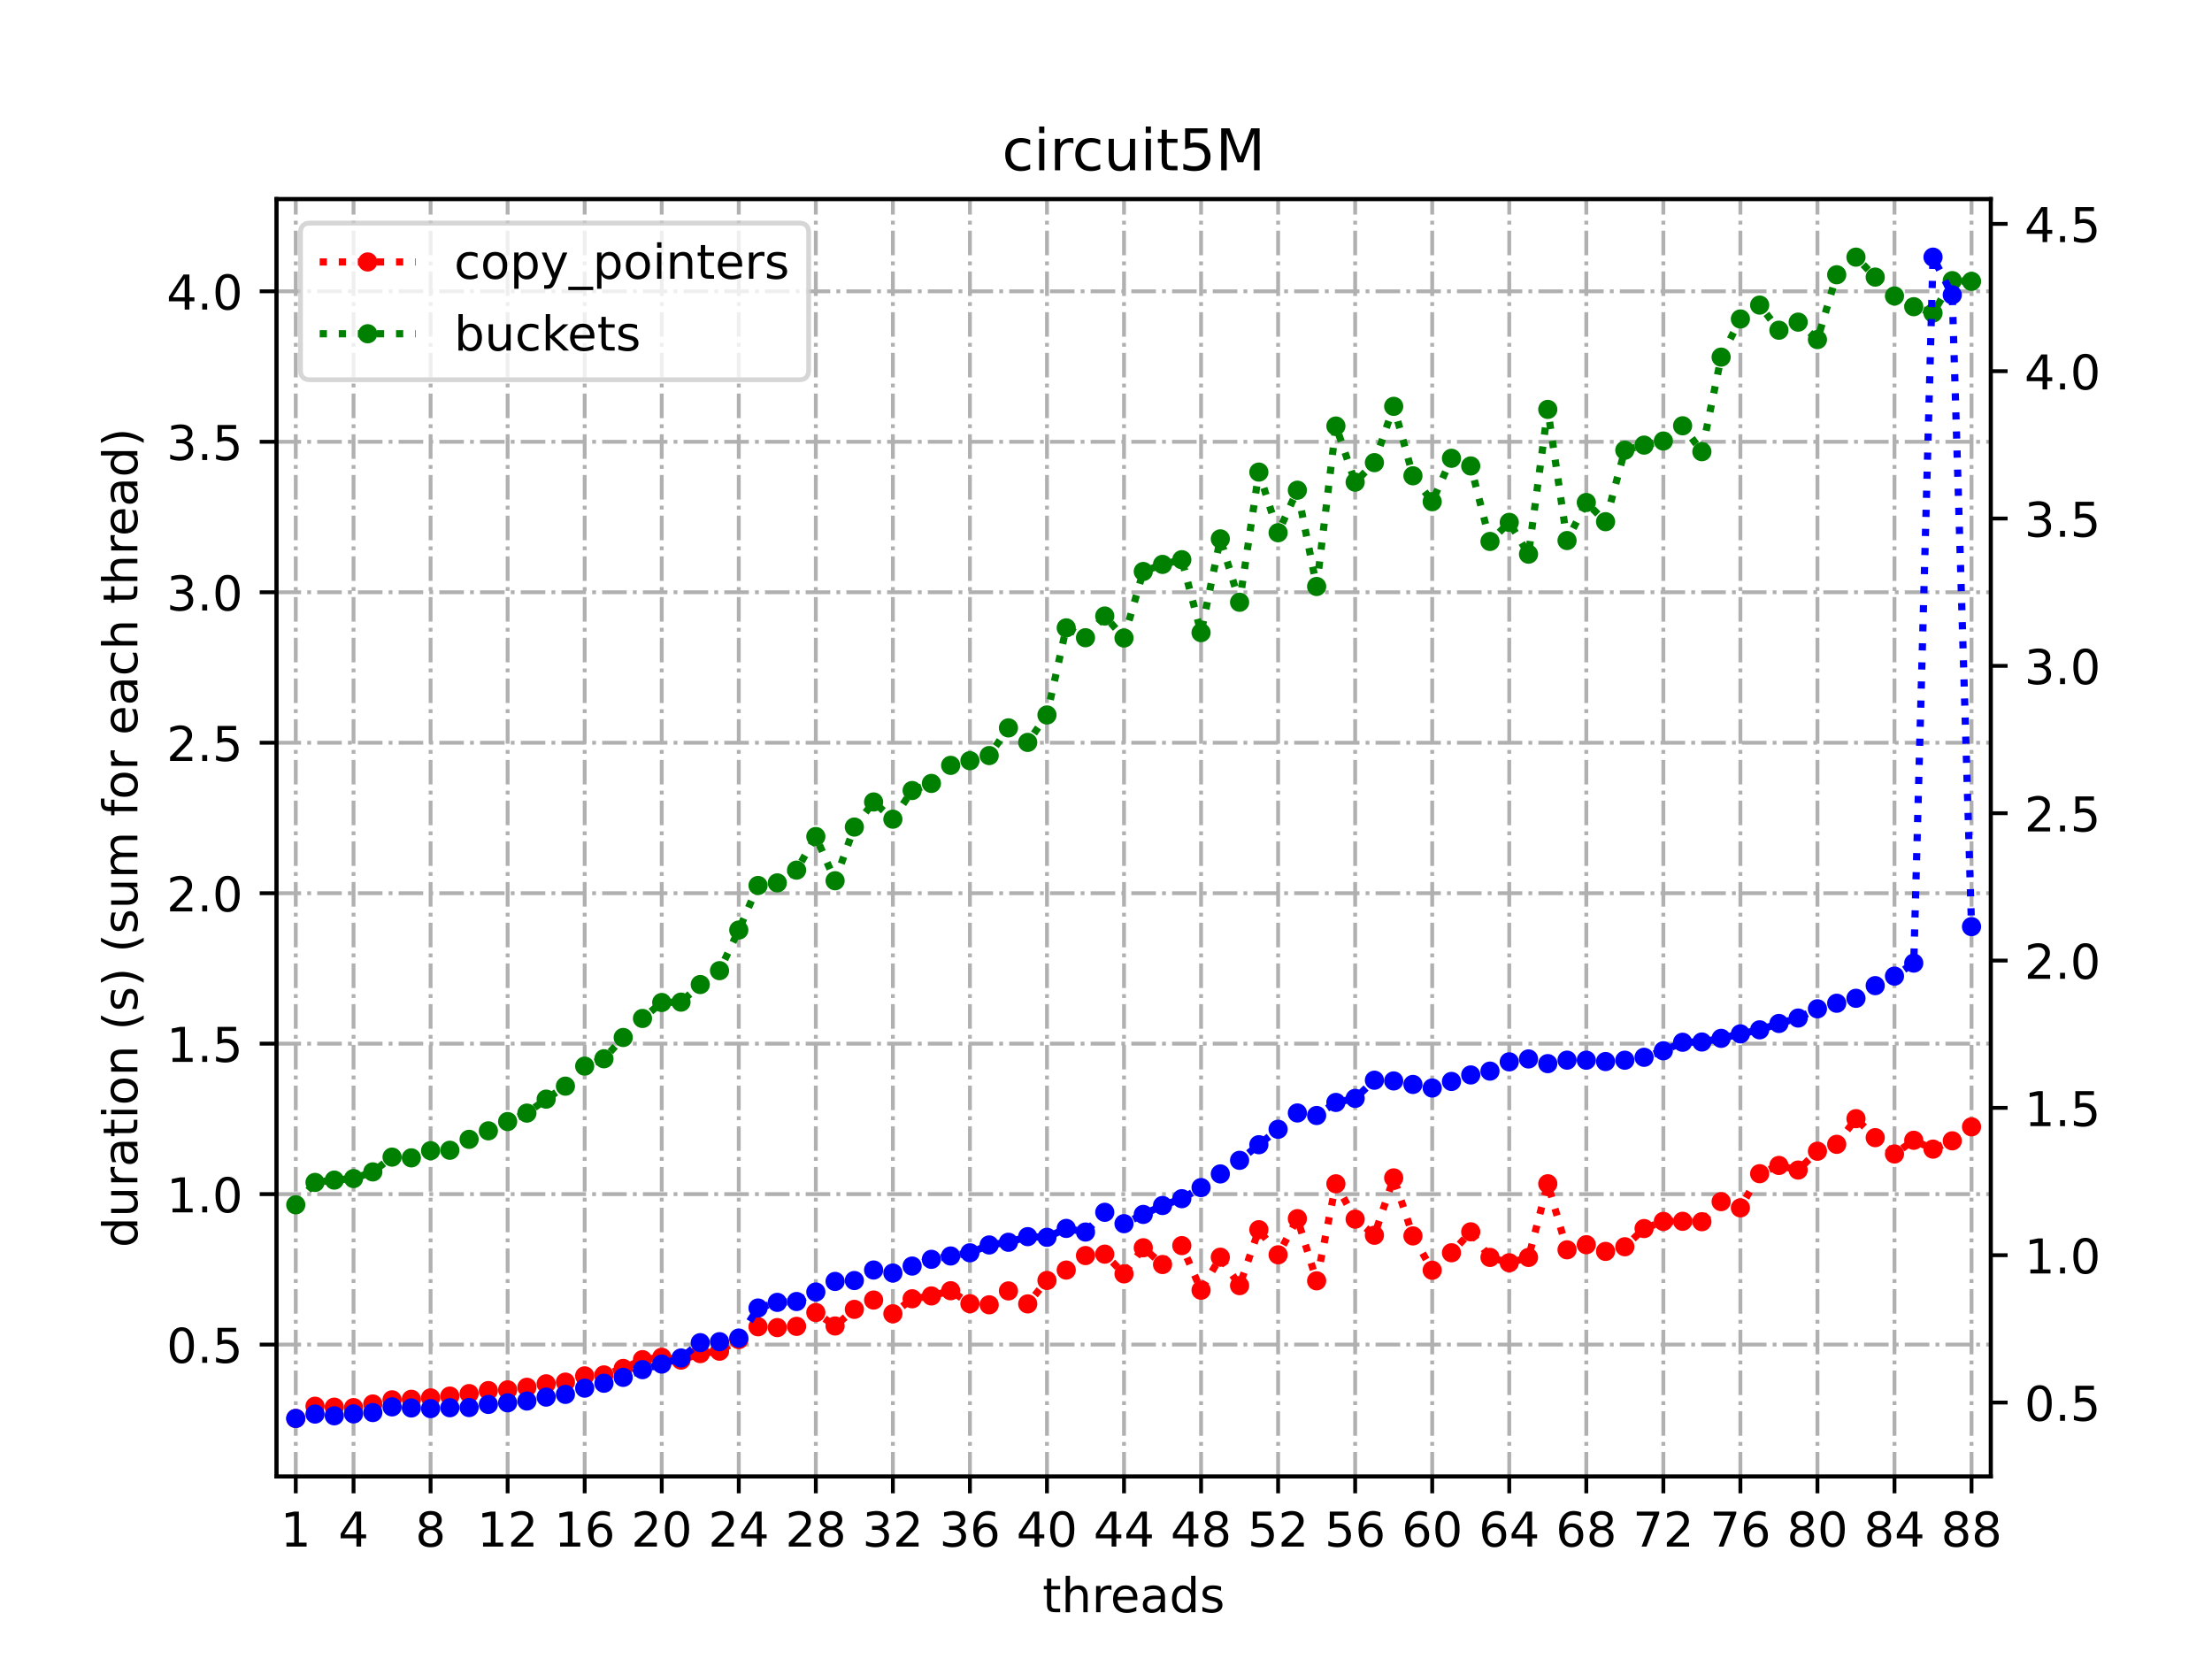 <?xml version="1.0" encoding="utf-8" standalone="no"?>
<!DOCTYPE svg PUBLIC "-//W3C//DTD SVG 1.1//EN"
  "http://www.w3.org/Graphics/SVG/1.1/DTD/svg11.dtd">
<!-- Created with matplotlib (https://matplotlib.org/) -->
<svg height="345.6pt" version="1.1" viewBox="0 0 460.8 345.6" width="460.8pt" xmlns="http://www.w3.org/2000/svg" xmlns:xlink="http://www.w3.org/1999/xlink">
 <defs>
  <style type="text/css">*{stroke-linecap:butt;stroke-linejoin:round;}</style>
 </defs>
 <g id="figure_1">
  <g id="patch_1">
   <path d="M 0 345.6 
L 460.8 345.6 
L 460.8 0 
L 0 0 
z
" style="fill:#ffffff;"/>
  </g>
  <g id="axes_1">
   <g id="patch_2">
    <path d="M 57.6 307.584 
L 414.72 307.584 
L 414.72 41.472 
L 57.6 41.472 
z
" style="fill:#ffffff;"/>
   </g>
   <g id="matplotlib.axis_1">
    <g id="xtick_1">
     <g id="line2d_1">
      <path clip-path="url(#pbc6ec54e24)" d="M 61.613 307.584 
L 61.613 41.472 
" style="fill:none;stroke:#b0b0b0;stroke-dasharray:5.12,1.28,0.8,1.28;stroke-dashoffset:0;stroke-width:0.8;"/>
     </g>
     <g id="line2d_2">
      <defs>
       <path d="M 0 0 
L 0 3.5 
" id="meb6d7cc9b1" style="stroke:#000000;stroke-width:0.8;"/>
      </defs>
      <g>
       <use style="stroke:#000000;stroke-width:0.8;" x="61.613" xlink:href="#meb6d7cc9b1" y="307.584"/>
      </g>
     </g>
     <g id="text_1">
      <!-- 1 -->
      <g transform="translate(58.431 322.182)scale(0.1 -0.1)">
       <defs>
        <path d="M 12.406 8.297 
L 28.516 8.297 
L 28.516 63.922 
L 10.984 60.406 
L 10.984 69.391 
L 28.422 72.906 
L 38.281 72.906 
L 38.281 8.297 
L 54.391 8.297 
L 54.391 0 
L 12.406 0 
z
" id="DejaVuSans-49"/>
       </defs>
       <use xlink:href="#DejaVuSans-49"/>
      </g>
     </g>
    </g>
    <g id="xtick_2">
     <g id="line2d_3">
      <path clip-path="url(#pbc6ec54e24)" d="M 73.65 307.584 
L 73.65 41.472 
" style="fill:none;stroke:#b0b0b0;stroke-dasharray:5.12,1.28,0.8,1.28;stroke-dashoffset:0;stroke-width:0.8;"/>
     </g>
     <g id="line2d_4">
      <g>
       <use style="stroke:#000000;stroke-width:0.8;" x="73.65" xlink:href="#meb6d7cc9b1" y="307.584"/>
      </g>
     </g>
     <g id="text_2">
      <!-- 4 -->
      <g transform="translate(70.469 322.182)scale(0.1 -0.1)">
       <defs>
        <path d="M 37.797 64.312 
L 12.891 25.391 
L 37.797 25.391 
z
M 35.203 72.906 
L 47.609 72.906 
L 47.609 25.391 
L 58.016 25.391 
L 58.016 17.188 
L 47.609 17.188 
L 47.609 0 
L 37.797 0 
L 37.797 17.188 
L 4.891 17.188 
L 4.891 26.703 
z
" id="DejaVuSans-52"/>
       </defs>
       <use xlink:href="#DejaVuSans-52"/>
      </g>
     </g>
    </g>
    <g id="xtick_3">
     <g id="line2d_5">
      <path clip-path="url(#pbc6ec54e24)" d="M 89.701 307.584 
L 89.701 41.472 
" style="fill:none;stroke:#b0b0b0;stroke-dasharray:5.12,1.28,0.8,1.28;stroke-dashoffset:0;stroke-width:0.8;"/>
     </g>
     <g id="line2d_6">
      <g>
       <use style="stroke:#000000;stroke-width:0.8;" x="89.701" xlink:href="#meb6d7cc9b1" y="307.584"/>
      </g>
     </g>
     <g id="text_3">
      <!-- 8 -->
      <g transform="translate(86.519 322.182)scale(0.1 -0.1)">
       <defs>
        <path d="M 31.781 34.625 
Q 24.75 34.625 20.719 30.859 
Q 16.703 27.094 16.703 20.516 
Q 16.703 13.922 20.719 10.156 
Q 24.75 6.391 31.781 6.391 
Q 38.812 6.391 42.859 10.172 
Q 46.922 13.969 46.922 20.516 
Q 46.922 27.094 42.891 30.859 
Q 38.875 34.625 31.781 34.625 
z
M 21.922 38.812 
Q 15.578 40.375 12.031 44.719 
Q 8.5 49.078 8.5 55.328 
Q 8.5 64.062 14.719 69.141 
Q 20.953 74.219 31.781 74.219 
Q 42.672 74.219 48.875 69.141 
Q 55.078 64.062 55.078 55.328 
Q 55.078 49.078 51.531 44.719 
Q 48 40.375 41.703 38.812 
Q 48.828 37.156 52.797 32.312 
Q 56.781 27.484 56.781 20.516 
Q 56.781 9.906 50.312 4.234 
Q 43.844 -1.422 31.781 -1.422 
Q 19.734 -1.422 13.25 4.234 
Q 6.781 9.906 6.781 20.516 
Q 6.781 27.484 10.781 32.312 
Q 14.797 37.156 21.922 38.812 
z
M 18.312 54.391 
Q 18.312 48.734 21.844 45.562 
Q 25.391 42.391 31.781 42.391 
Q 38.141 42.391 41.719 45.562 
Q 45.312 48.734 45.312 54.391 
Q 45.312 60.062 41.719 63.234 
Q 38.141 66.406 31.781 66.406 
Q 25.391 66.406 21.844 63.234 
Q 18.312 60.062 18.312 54.391 
z
" id="DejaVuSans-56"/>
       </defs>
       <use xlink:href="#DejaVuSans-56"/>
      </g>
     </g>
    </g>
    <g id="xtick_4">
     <g id="line2d_7">
      <path clip-path="url(#pbc6ec54e24)" d="M 105.751 307.584 
L 105.751 41.472 
" style="fill:none;stroke:#b0b0b0;stroke-dasharray:5.12,1.28,0.8,1.28;stroke-dashoffset:0;stroke-width:0.8;"/>
     </g>
     <g id="line2d_8">
      <g>
       <use style="stroke:#000000;stroke-width:0.8;" x="105.751" xlink:href="#meb6d7cc9b1" y="307.584"/>
      </g>
     </g>
     <g id="text_4">
      <!-- 12 -->
      <g transform="translate(99.389 322.182)scale(0.1 -0.1)">
       <defs>
        <path d="M 19.188 8.297 
L 53.609 8.297 
L 53.609 0 
L 7.328 0 
L 7.328 8.297 
Q 12.938 14.109 22.625 23.891 
Q 32.328 33.688 34.812 36.531 
Q 39.547 41.844 41.422 45.531 
Q 43.312 49.219 43.312 52.781 
Q 43.312 58.594 39.234 62.25 
Q 35.156 65.922 28.609 65.922 
Q 23.969 65.922 18.812 64.312 
Q 13.672 62.703 7.812 59.422 
L 7.812 69.391 
Q 13.766 71.781 18.938 73 
Q 24.125 74.219 28.422 74.219 
Q 39.75 74.219 46.484 68.547 
Q 53.219 62.891 53.219 53.422 
Q 53.219 48.922 51.531 44.891 
Q 49.859 40.875 45.406 35.406 
Q 44.188 33.984 37.641 27.219 
Q 31.109 20.453 19.188 8.297 
z
" id="DejaVuSans-50"/>
       </defs>
       <use xlink:href="#DejaVuSans-49"/>
       <use x="63.623" xlink:href="#DejaVuSans-50"/>
      </g>
     </g>
    </g>
    <g id="xtick_5">
     <g id="line2d_9">
      <path clip-path="url(#pbc6ec54e24)" d="M 121.801 307.584 
L 121.801 41.472 
" style="fill:none;stroke:#b0b0b0;stroke-dasharray:5.12,1.28,0.8,1.28;stroke-dashoffset:0;stroke-width:0.8;"/>
     </g>
     <g id="line2d_10">
      <g>
       <use style="stroke:#000000;stroke-width:0.8;" x="121.801" xlink:href="#meb6d7cc9b1" y="307.584"/>
      </g>
     </g>
     <g id="text_5">
      <!-- 16 -->
      <g transform="translate(115.439 322.182)scale(0.1 -0.1)">
       <defs>
        <path d="M 33.016 40.375 
Q 26.375 40.375 22.484 35.828 
Q 18.609 31.297 18.609 23.391 
Q 18.609 15.531 22.484 10.953 
Q 26.375 6.391 33.016 6.391 
Q 39.656 6.391 43.531 10.953 
Q 47.406 15.531 47.406 23.391 
Q 47.406 31.297 43.531 35.828 
Q 39.656 40.375 33.016 40.375 
z
M 52.594 71.297 
L 52.594 62.312 
Q 48.875 64.062 45.094 64.984 
Q 41.312 65.922 37.594 65.922 
Q 27.828 65.922 22.672 59.328 
Q 17.531 52.734 16.797 39.406 
Q 19.672 43.656 24.016 45.922 
Q 28.375 48.188 33.594 48.188 
Q 44.578 48.188 50.953 41.516 
Q 57.328 34.859 57.328 23.391 
Q 57.328 12.156 50.688 5.359 
Q 44.047 -1.422 33.016 -1.422 
Q 20.359 -1.422 13.672 8.266 
Q 6.984 17.969 6.984 36.375 
Q 6.984 53.656 15.188 63.938 
Q 23.391 74.219 37.203 74.219 
Q 40.922 74.219 44.703 73.484 
Q 48.484 72.75 52.594 71.297 
z
" id="DejaVuSans-54"/>
       </defs>
       <use xlink:href="#DejaVuSans-49"/>
       <use x="63.623" xlink:href="#DejaVuSans-54"/>
      </g>
     </g>
    </g>
    <g id="xtick_6">
     <g id="line2d_11">
      <path clip-path="url(#pbc6ec54e24)" d="M 137.852 307.584 
L 137.852 41.472 
" style="fill:none;stroke:#b0b0b0;stroke-dasharray:5.12,1.28,0.8,1.28;stroke-dashoffset:0;stroke-width:0.8;"/>
     </g>
     <g id="line2d_12">
      <g>
       <use style="stroke:#000000;stroke-width:0.8;" x="137.852" xlink:href="#meb6d7cc9b1" y="307.584"/>
      </g>
     </g>
     <g id="text_6">
      <!-- 20 -->
      <g transform="translate(131.489 322.182)scale(0.1 -0.1)">
       <defs>
        <path d="M 31.781 66.406 
Q 24.172 66.406 20.328 58.906 
Q 16.5 51.422 16.5 36.375 
Q 16.5 21.391 20.328 13.891 
Q 24.172 6.391 31.781 6.391 
Q 39.453 6.391 43.281 13.891 
Q 47.125 21.391 47.125 36.375 
Q 47.125 51.422 43.281 58.906 
Q 39.453 66.406 31.781 66.406 
z
M 31.781 74.219 
Q 44.047 74.219 50.516 64.516 
Q 56.984 54.828 56.984 36.375 
Q 56.984 17.969 50.516 8.266 
Q 44.047 -1.422 31.781 -1.422 
Q 19.531 -1.422 13.062 8.266 
Q 6.594 17.969 6.594 36.375 
Q 6.594 54.828 13.062 64.516 
Q 19.531 74.219 31.781 74.219 
z
" id="DejaVuSans-48"/>
       </defs>
       <use xlink:href="#DejaVuSans-50"/>
       <use x="63.623" xlink:href="#DejaVuSans-48"/>
      </g>
     </g>
    </g>
    <g id="xtick_7">
     <g id="line2d_13">
      <path clip-path="url(#pbc6ec54e24)" d="M 153.902 307.584 
L 153.902 41.472 
" style="fill:none;stroke:#b0b0b0;stroke-dasharray:5.12,1.28,0.8,1.28;stroke-dashoffset:0;stroke-width:0.8;"/>
     </g>
     <g id="line2d_14">
      <g>
       <use style="stroke:#000000;stroke-width:0.8;" x="153.902" xlink:href="#meb6d7cc9b1" y="307.584"/>
      </g>
     </g>
     <g id="text_7">
      <!-- 24 -->
      <g transform="translate(147.54 322.182)scale(0.1 -0.1)">
       <use xlink:href="#DejaVuSans-50"/>
       <use x="63.623" xlink:href="#DejaVuSans-52"/>
      </g>
     </g>
    </g>
    <g id="xtick_8">
     <g id="line2d_15">
      <path clip-path="url(#pbc6ec54e24)" d="M 169.952 307.584 
L 169.952 41.472 
" style="fill:none;stroke:#b0b0b0;stroke-dasharray:5.12,1.28,0.8,1.28;stroke-dashoffset:0;stroke-width:0.8;"/>
     </g>
     <g id="line2d_16">
      <g>
       <use style="stroke:#000000;stroke-width:0.8;" x="169.952" xlink:href="#meb6d7cc9b1" y="307.584"/>
      </g>
     </g>
     <g id="text_8">
      <!-- 28 -->
      <g transform="translate(163.59 322.182)scale(0.1 -0.1)">
       <use xlink:href="#DejaVuSans-50"/>
       <use x="63.623" xlink:href="#DejaVuSans-56"/>
      </g>
     </g>
    </g>
    <g id="xtick_9">
     <g id="line2d_17">
      <path clip-path="url(#pbc6ec54e24)" d="M 186.003 307.584 
L 186.003 41.472 
" style="fill:none;stroke:#b0b0b0;stroke-dasharray:5.12,1.28,0.8,1.28;stroke-dashoffset:0;stroke-width:0.8;"/>
     </g>
     <g id="line2d_18">
      <g>
       <use style="stroke:#000000;stroke-width:0.8;" x="186.003" xlink:href="#meb6d7cc9b1" y="307.584"/>
      </g>
     </g>
     <g id="text_9">
      <!-- 32 -->
      <g transform="translate(179.64 322.182)scale(0.1 -0.1)">
       <defs>
        <path d="M 40.578 39.312 
Q 47.656 37.797 51.625 33 
Q 55.609 28.219 55.609 21.188 
Q 55.609 10.406 48.188 4.484 
Q 40.766 -1.422 27.094 -1.422 
Q 22.516 -1.422 17.656 -0.516 
Q 12.797 0.391 7.625 2.203 
L 7.625 11.719 
Q 11.719 9.328 16.594 8.109 
Q 21.484 6.891 26.812 6.891 
Q 36.078 6.891 40.938 10.547 
Q 45.797 14.203 45.797 21.188 
Q 45.797 27.641 41.281 31.266 
Q 36.766 34.906 28.719 34.906 
L 20.219 34.906 
L 20.219 43.016 
L 29.109 43.016 
Q 36.375 43.016 40.234 45.922 
Q 44.094 48.828 44.094 54.297 
Q 44.094 59.906 40.109 62.906 
Q 36.141 65.922 28.719 65.922 
Q 24.656 65.922 20.016 65.031 
Q 15.375 64.156 9.812 62.312 
L 9.812 71.094 
Q 15.438 72.656 20.344 73.438 
Q 25.25 74.219 29.594 74.219 
Q 40.828 74.219 47.359 69.109 
Q 53.906 64.016 53.906 55.328 
Q 53.906 49.266 50.438 45.094 
Q 46.969 40.922 40.578 39.312 
z
" id="DejaVuSans-51"/>
       </defs>
       <use xlink:href="#DejaVuSans-51"/>
       <use x="63.623" xlink:href="#DejaVuSans-50"/>
      </g>
     </g>
    </g>
    <g id="xtick_10">
     <g id="line2d_19">
      <path clip-path="url(#pbc6ec54e24)" d="M 202.053 307.584 
L 202.053 41.472 
" style="fill:none;stroke:#b0b0b0;stroke-dasharray:5.12,1.28,0.8,1.28;stroke-dashoffset:0;stroke-width:0.8;"/>
     </g>
     <g id="line2d_20">
      <g>
       <use style="stroke:#000000;stroke-width:0.8;" x="202.053" xlink:href="#meb6d7cc9b1" y="307.584"/>
      </g>
     </g>
     <g id="text_10">
      <!-- 36 -->
      <g transform="translate(195.691 322.182)scale(0.1 -0.1)">
       <use xlink:href="#DejaVuSans-51"/>
       <use x="63.623" xlink:href="#DejaVuSans-54"/>
      </g>
     </g>
    </g>
    <g id="xtick_11">
     <g id="line2d_21">
      <path clip-path="url(#pbc6ec54e24)" d="M 218.103 307.584 
L 218.103 41.472 
" style="fill:none;stroke:#b0b0b0;stroke-dasharray:5.12,1.28,0.8,1.28;stroke-dashoffset:0;stroke-width:0.8;"/>
     </g>
     <g id="line2d_22">
      <g>
       <use style="stroke:#000000;stroke-width:0.8;" x="218.103" xlink:href="#meb6d7cc9b1" y="307.584"/>
      </g>
     </g>
     <g id="text_11">
      <!-- 40 -->
      <g transform="translate(211.741 322.182)scale(0.1 -0.1)">
       <use xlink:href="#DejaVuSans-52"/>
       <use x="63.623" xlink:href="#DejaVuSans-48"/>
      </g>
     </g>
    </g>
    <g id="xtick_12">
     <g id="line2d_23">
      <path clip-path="url(#pbc6ec54e24)" d="M 234.154 307.584 
L 234.154 41.472 
" style="fill:none;stroke:#b0b0b0;stroke-dasharray:5.12,1.28,0.8,1.28;stroke-dashoffset:0;stroke-width:0.8;"/>
     </g>
     <g id="line2d_24">
      <g>
       <use style="stroke:#000000;stroke-width:0.8;" x="234.154" xlink:href="#meb6d7cc9b1" y="307.584"/>
      </g>
     </g>
     <g id="text_12">
      <!-- 44 -->
      <g transform="translate(227.791 322.182)scale(0.1 -0.1)">
       <use xlink:href="#DejaVuSans-52"/>
       <use x="63.623" xlink:href="#DejaVuSans-52"/>
      </g>
     </g>
    </g>
    <g id="xtick_13">
     <g id="line2d_25">
      <path clip-path="url(#pbc6ec54e24)" d="M 250.204 307.584 
L 250.204 41.472 
" style="fill:none;stroke:#b0b0b0;stroke-dasharray:5.12,1.28,0.8,1.28;stroke-dashoffset:0;stroke-width:0.8;"/>
     </g>
     <g id="line2d_26">
      <g>
       <use style="stroke:#000000;stroke-width:0.8;" x="250.204" xlink:href="#meb6d7cc9b1" y="307.584"/>
      </g>
     </g>
     <g id="text_13">
      <!-- 48 -->
      <g transform="translate(243.842 322.182)scale(0.1 -0.1)">
       <use xlink:href="#DejaVuSans-52"/>
       <use x="63.623" xlink:href="#DejaVuSans-56"/>
      </g>
     </g>
    </g>
    <g id="xtick_14">
     <g id="line2d_27">
      <path clip-path="url(#pbc6ec54e24)" d="M 266.254 307.584 
L 266.254 41.472 
" style="fill:none;stroke:#b0b0b0;stroke-dasharray:5.12,1.28,0.8,1.28;stroke-dashoffset:0;stroke-width:0.8;"/>
     </g>
     <g id="line2d_28">
      <g>
       <use style="stroke:#000000;stroke-width:0.8;" x="266.254" xlink:href="#meb6d7cc9b1" y="307.584"/>
      </g>
     </g>
     <g id="text_14">
      <!-- 52 -->
      <g transform="translate(259.892 322.182)scale(0.1 -0.1)">
       <defs>
        <path d="M 10.797 72.906 
L 49.516 72.906 
L 49.516 64.594 
L 19.828 64.594 
L 19.828 46.734 
Q 21.969 47.469 24.109 47.828 
Q 26.266 48.188 28.422 48.188 
Q 40.625 48.188 47.75 41.5 
Q 54.891 34.812 54.891 23.391 
Q 54.891 11.625 47.562 5.094 
Q 40.234 -1.422 26.906 -1.422 
Q 22.312 -1.422 17.547 -0.641 
Q 12.797 0.141 7.719 1.703 
L 7.719 11.625 
Q 12.109 9.234 16.797 8.062 
Q 21.484 6.891 26.703 6.891 
Q 35.156 6.891 40.078 11.328 
Q 45.016 15.766 45.016 23.391 
Q 45.016 31 40.078 35.438 
Q 35.156 39.891 26.703 39.891 
Q 22.75 39.891 18.812 39.016 
Q 14.891 38.141 10.797 36.281 
z
" id="DejaVuSans-53"/>
       </defs>
       <use xlink:href="#DejaVuSans-53"/>
       <use x="63.623" xlink:href="#DejaVuSans-50"/>
      </g>
     </g>
    </g>
    <g id="xtick_15">
     <g id="line2d_29">
      <path clip-path="url(#pbc6ec54e24)" d="M 282.305 307.584 
L 282.305 41.472 
" style="fill:none;stroke:#b0b0b0;stroke-dasharray:5.12,1.28,0.8,1.28;stroke-dashoffset:0;stroke-width:0.8;"/>
     </g>
     <g id="line2d_30">
      <g>
       <use style="stroke:#000000;stroke-width:0.8;" x="282.305" xlink:href="#meb6d7cc9b1" y="307.584"/>
      </g>
     </g>
     <g id="text_15">
      <!-- 56 -->
      <g transform="translate(275.942 322.182)scale(0.1 -0.1)">
       <use xlink:href="#DejaVuSans-53"/>
       <use x="63.623" xlink:href="#DejaVuSans-54"/>
      </g>
     </g>
    </g>
    <g id="xtick_16">
     <g id="line2d_31">
      <path clip-path="url(#pbc6ec54e24)" d="M 298.355 307.584 
L 298.355 41.472 
" style="fill:none;stroke:#b0b0b0;stroke-dasharray:5.12,1.28,0.8,1.28;stroke-dashoffset:0;stroke-width:0.8;"/>
     </g>
     <g id="line2d_32">
      <g>
       <use style="stroke:#000000;stroke-width:0.8;" x="298.355" xlink:href="#meb6d7cc9b1" y="307.584"/>
      </g>
     </g>
     <g id="text_16">
      <!-- 60 -->
      <g transform="translate(291.993 322.182)scale(0.1 -0.1)">
       <use xlink:href="#DejaVuSans-54"/>
       <use x="63.623" xlink:href="#DejaVuSans-48"/>
      </g>
     </g>
    </g>
    <g id="xtick_17">
     <g id="line2d_33">
      <path clip-path="url(#pbc6ec54e24)" d="M 314.405 307.584 
L 314.405 41.472 
" style="fill:none;stroke:#b0b0b0;stroke-dasharray:5.12,1.28,0.8,1.28;stroke-dashoffset:0;stroke-width:0.8;"/>
     </g>
     <g id="line2d_34">
      <g>
       <use style="stroke:#000000;stroke-width:0.8;" x="314.405" xlink:href="#meb6d7cc9b1" y="307.584"/>
      </g>
     </g>
     <g id="text_17">
      <!-- 64 -->
      <g transform="translate(308.043 322.182)scale(0.1 -0.1)">
       <use xlink:href="#DejaVuSans-54"/>
       <use x="63.623" xlink:href="#DejaVuSans-52"/>
      </g>
     </g>
    </g>
    <g id="xtick_18">
     <g id="line2d_35">
      <path clip-path="url(#pbc6ec54e24)" d="M 330.456 307.584 
L 330.456 41.472 
" style="fill:none;stroke:#b0b0b0;stroke-dasharray:5.12,1.28,0.8,1.28;stroke-dashoffset:0;stroke-width:0.8;"/>
     </g>
     <g id="line2d_36">
      <g>
       <use style="stroke:#000000;stroke-width:0.8;" x="330.456" xlink:href="#meb6d7cc9b1" y="307.584"/>
      </g>
     </g>
     <g id="text_18">
      <!-- 68 -->
      <g transform="translate(324.093 322.182)scale(0.1 -0.1)">
       <use xlink:href="#DejaVuSans-54"/>
       <use x="63.623" xlink:href="#DejaVuSans-56"/>
      </g>
     </g>
    </g>
    <g id="xtick_19">
     <g id="line2d_37">
      <path clip-path="url(#pbc6ec54e24)" d="M 346.506 307.584 
L 346.506 41.472 
" style="fill:none;stroke:#b0b0b0;stroke-dasharray:5.12,1.28,0.8,1.28;stroke-dashoffset:0;stroke-width:0.8;"/>
     </g>
     <g id="line2d_38">
      <g>
       <use style="stroke:#000000;stroke-width:0.8;" x="346.506" xlink:href="#meb6d7cc9b1" y="307.584"/>
      </g>
     </g>
     <g id="text_19">
      <!-- 72 -->
      <g transform="translate(340.144 322.182)scale(0.1 -0.1)">
       <defs>
        <path d="M 8.203 72.906 
L 55.078 72.906 
L 55.078 68.703 
L 28.609 0 
L 18.312 0 
L 43.219 64.594 
L 8.203 64.594 
z
" id="DejaVuSans-55"/>
       </defs>
       <use xlink:href="#DejaVuSans-55"/>
       <use x="63.623" xlink:href="#DejaVuSans-50"/>
      </g>
     </g>
    </g>
    <g id="xtick_20">
     <g id="line2d_39">
      <path clip-path="url(#pbc6ec54e24)" d="M 362.556 307.584 
L 362.556 41.472 
" style="fill:none;stroke:#b0b0b0;stroke-dasharray:5.12,1.28,0.8,1.28;stroke-dashoffset:0;stroke-width:0.8;"/>
     </g>
     <g id="line2d_40">
      <g>
       <use style="stroke:#000000;stroke-width:0.8;" x="362.556" xlink:href="#meb6d7cc9b1" y="307.584"/>
      </g>
     </g>
     <g id="text_20">
      <!-- 76 -->
      <g transform="translate(356.194 322.182)scale(0.1 -0.1)">
       <use xlink:href="#DejaVuSans-55"/>
       <use x="63.623" xlink:href="#DejaVuSans-54"/>
      </g>
     </g>
    </g>
    <g id="xtick_21">
     <g id="line2d_41">
      <path clip-path="url(#pbc6ec54e24)" d="M 378.607 307.584 
L 378.607 41.472 
" style="fill:none;stroke:#b0b0b0;stroke-dasharray:5.12,1.28,0.8,1.28;stroke-dashoffset:0;stroke-width:0.8;"/>
     </g>
     <g id="line2d_42">
      <g>
       <use style="stroke:#000000;stroke-width:0.8;" x="378.607" xlink:href="#meb6d7cc9b1" y="307.584"/>
      </g>
     </g>
     <g id="text_21">
      <!-- 80 -->
      <g transform="translate(372.244 322.182)scale(0.1 -0.1)">
       <use xlink:href="#DejaVuSans-56"/>
       <use x="63.623" xlink:href="#DejaVuSans-48"/>
      </g>
     </g>
    </g>
    <g id="xtick_22">
     <g id="line2d_43">
      <path clip-path="url(#pbc6ec54e24)" d="M 394.657 307.584 
L 394.657 41.472 
" style="fill:none;stroke:#b0b0b0;stroke-dasharray:5.12,1.28,0.8,1.28;stroke-dashoffset:0;stroke-width:0.8;"/>
     </g>
     <g id="line2d_44">
      <g>
       <use style="stroke:#000000;stroke-width:0.8;" x="394.657" xlink:href="#meb6d7cc9b1" y="307.584"/>
      </g>
     </g>
     <g id="text_22">
      <!-- 84 -->
      <g transform="translate(388.295 322.182)scale(0.1 -0.1)">
       <use xlink:href="#DejaVuSans-56"/>
       <use x="63.623" xlink:href="#DejaVuSans-52"/>
      </g>
     </g>
    </g>
    <g id="xtick_23">
     <g id="line2d_45">
      <path clip-path="url(#pbc6ec54e24)" d="M 410.707 307.584 
L 410.707 41.472 
" style="fill:none;stroke:#b0b0b0;stroke-dasharray:5.12,1.28,0.8,1.28;stroke-dashoffset:0;stroke-width:0.8;"/>
     </g>
     <g id="line2d_46">
      <g>
       <use style="stroke:#000000;stroke-width:0.8;" x="410.707" xlink:href="#meb6d7cc9b1" y="307.584"/>
      </g>
     </g>
     <g id="text_23">
      <!-- 88 -->
      <g transform="translate(404.345 322.182)scale(0.1 -0.1)">
       <use xlink:href="#DejaVuSans-56"/>
       <use x="63.623" xlink:href="#DejaVuSans-56"/>
      </g>
     </g>
    </g>
    <g id="text_24">
     <!-- threads -->
     <g transform="translate(217.169 335.861)scale(0.1 -0.1)">
      <defs>
       <path d="M 18.312 70.219 
L 18.312 54.688 
L 36.812 54.688 
L 36.812 47.703 
L 18.312 47.703 
L 18.312 18.016 
Q 18.312 11.328 20.141 9.422 
Q 21.969 7.516 27.594 7.516 
L 36.812 7.516 
L 36.812 0 
L 27.594 0 
Q 17.188 0 13.234 3.875 
Q 9.281 7.766 9.281 18.016 
L 9.281 47.703 
L 2.688 47.703 
L 2.688 54.688 
L 9.281 54.688 
L 9.281 70.219 
z
" id="DejaVuSans-116"/>
       <path d="M 54.891 33.016 
L 54.891 0 
L 45.906 0 
L 45.906 32.719 
Q 45.906 40.484 42.875 44.328 
Q 39.844 48.188 33.797 48.188 
Q 26.516 48.188 22.312 43.547 
Q 18.109 38.922 18.109 30.906 
L 18.109 0 
L 9.078 0 
L 9.078 75.984 
L 18.109 75.984 
L 18.109 46.188 
Q 21.344 51.125 25.703 53.562 
Q 30.078 56 35.797 56 
Q 45.219 56 50.047 50.172 
Q 54.891 44.344 54.891 33.016 
z
" id="DejaVuSans-104"/>
       <path d="M 41.109 46.297 
Q 39.594 47.172 37.812 47.578 
Q 36.031 48 33.891 48 
Q 26.266 48 22.188 43.047 
Q 18.109 38.094 18.109 28.812 
L 18.109 0 
L 9.078 0 
L 9.078 54.688 
L 18.109 54.688 
L 18.109 46.188 
Q 20.953 51.172 25.484 53.578 
Q 30.031 56 36.531 56 
Q 37.453 56 38.578 55.875 
Q 39.703 55.766 41.062 55.516 
z
" id="DejaVuSans-114"/>
       <path d="M 56.203 29.594 
L 56.203 25.203 
L 14.891 25.203 
Q 15.484 15.922 20.484 11.062 
Q 25.484 6.203 34.422 6.203 
Q 39.594 6.203 44.453 7.469 
Q 49.312 8.734 54.109 11.281 
L 54.109 2.781 
Q 49.266 0.734 44.188 -0.344 
Q 39.109 -1.422 33.891 -1.422 
Q 20.797 -1.422 13.156 6.188 
Q 5.516 13.812 5.516 26.812 
Q 5.516 40.234 12.766 48.109 
Q 20.016 56 32.328 56 
Q 43.359 56 49.781 48.891 
Q 56.203 41.797 56.203 29.594 
z
M 47.219 32.234 
Q 47.125 39.594 43.094 43.984 
Q 39.062 48.391 32.422 48.391 
Q 24.906 48.391 20.391 44.141 
Q 15.875 39.891 15.188 32.172 
z
" id="DejaVuSans-101"/>
       <path d="M 34.281 27.484 
Q 23.391 27.484 19.188 25 
Q 14.984 22.516 14.984 16.5 
Q 14.984 11.719 18.141 8.906 
Q 21.297 6.109 26.703 6.109 
Q 34.188 6.109 38.703 11.406 
Q 43.219 16.703 43.219 25.484 
L 43.219 27.484 
z
M 52.203 31.203 
L 52.203 0 
L 43.219 0 
L 43.219 8.297 
Q 40.141 3.328 35.547 0.953 
Q 30.953 -1.422 24.312 -1.422 
Q 15.922 -1.422 10.953 3.297 
Q 6 8.016 6 15.922 
Q 6 25.141 12.172 29.828 
Q 18.359 34.516 30.609 34.516 
L 43.219 34.516 
L 43.219 35.406 
Q 43.219 41.609 39.141 45 
Q 35.062 48.391 27.688 48.391 
Q 23 48.391 18.547 47.266 
Q 14.109 46.141 10.016 43.891 
L 10.016 52.203 
Q 14.938 54.109 19.578 55.047 
Q 24.219 56 28.609 56 
Q 40.484 56 46.344 49.844 
Q 52.203 43.703 52.203 31.203 
z
" id="DejaVuSans-97"/>
       <path d="M 45.406 46.391 
L 45.406 75.984 
L 54.391 75.984 
L 54.391 0 
L 45.406 0 
L 45.406 8.203 
Q 42.578 3.328 38.25 0.953 
Q 33.938 -1.422 27.875 -1.422 
Q 17.969 -1.422 11.734 6.484 
Q 5.516 14.406 5.516 27.297 
Q 5.516 40.188 11.734 48.094 
Q 17.969 56 27.875 56 
Q 33.938 56 38.25 53.625 
Q 42.578 51.266 45.406 46.391 
z
M 14.797 27.297 
Q 14.797 17.391 18.875 11.75 
Q 22.953 6.109 30.078 6.109 
Q 37.203 6.109 41.297 11.75 
Q 45.406 17.391 45.406 27.297 
Q 45.406 37.203 41.297 42.844 
Q 37.203 48.484 30.078 48.484 
Q 22.953 48.484 18.875 42.844 
Q 14.797 37.203 14.797 27.297 
z
" id="DejaVuSans-100"/>
       <path d="M 44.281 53.078 
L 44.281 44.578 
Q 40.484 46.531 36.375 47.5 
Q 32.281 48.484 27.875 48.484 
Q 21.188 48.484 17.844 46.438 
Q 14.5 44.391 14.5 40.281 
Q 14.5 37.156 16.891 35.375 
Q 19.281 33.594 26.516 31.984 
L 29.594 31.297 
Q 39.156 29.25 43.188 25.516 
Q 47.219 21.781 47.219 15.094 
Q 47.219 7.469 41.188 3.016 
Q 35.156 -1.422 24.609 -1.422 
Q 20.219 -1.422 15.453 -0.562 
Q 10.688 0.297 5.422 2 
L 5.422 11.281 
Q 10.406 8.688 15.234 7.391 
Q 20.062 6.109 24.812 6.109 
Q 31.156 6.109 34.562 8.281 
Q 37.984 10.453 37.984 14.406 
Q 37.984 18.062 35.516 20.016 
Q 33.062 21.969 24.703 23.781 
L 21.578 24.516 
Q 13.234 26.266 9.516 29.906 
Q 5.812 33.547 5.812 39.891 
Q 5.812 47.609 11.281 51.797 
Q 16.75 56 26.812 56 
Q 31.781 56 36.172 55.266 
Q 40.578 54.547 44.281 53.078 
z
" id="DejaVuSans-115"/>
      </defs>
      <use xlink:href="#DejaVuSans-116"/>
      <use x="39.209" xlink:href="#DejaVuSans-104"/>
      <use x="102.588" xlink:href="#DejaVuSans-114"/>
      <use x="141.451" xlink:href="#DejaVuSans-101"/>
      <use x="202.975" xlink:href="#DejaVuSans-97"/>
      <use x="264.254" xlink:href="#DejaVuSans-100"/>
      <use x="327.73" xlink:href="#DejaVuSans-115"/>
     </g>
    </g>
   </g>
   <g id="matplotlib.axis_2">
    <g id="ytick_1">
     <g id="line2d_47">
      <path clip-path="url(#pbc6ec54e24)" d="M 57.6 280.103 
L 414.72 280.103 
" style="fill:none;stroke:#b0b0b0;stroke-dasharray:5.12,1.28,0.8,1.28;stroke-dashoffset:0;stroke-width:0.8;"/>
     </g>
     <g id="line2d_48">
      <defs>
       <path d="M 0 0 
L -3.5 0 
" id="m6f49ec94c1" style="stroke:#000000;stroke-width:0.8;"/>
      </defs>
      <g>
       <use style="stroke:#000000;stroke-width:0.8;" x="57.6" xlink:href="#m6f49ec94c1" y="280.103"/>
      </g>
     </g>
     <g id="text_25">
      <!-- 0.5 -->
      <g transform="translate(34.697 283.902)scale(0.1 -0.1)">
       <defs>
        <path d="M 10.688 12.406 
L 21 12.406 
L 21 0 
L 10.688 0 
z
" id="DejaVuSans-46"/>
       </defs>
       <use xlink:href="#DejaVuSans-48"/>
       <use x="63.623" xlink:href="#DejaVuSans-46"/>
       <use x="95.41" xlink:href="#DejaVuSans-53"/>
      </g>
     </g>
    </g>
    <g id="ytick_2">
     <g id="line2d_49">
      <path clip-path="url(#pbc6ec54e24)" d="M 57.6 248.758 
L 414.72 248.758 
" style="fill:none;stroke:#b0b0b0;stroke-dasharray:5.12,1.28,0.8,1.28;stroke-dashoffset:0;stroke-width:0.8;"/>
     </g>
     <g id="line2d_50">
      <g>
       <use style="stroke:#000000;stroke-width:0.8;" x="57.6" xlink:href="#m6f49ec94c1" y="248.758"/>
      </g>
     </g>
     <g id="text_26">
      <!-- 1.0 -->
      <g transform="translate(34.697 252.557)scale(0.1 -0.1)">
       <use xlink:href="#DejaVuSans-49"/>
       <use x="63.623" xlink:href="#DejaVuSans-46"/>
       <use x="95.41" xlink:href="#DejaVuSans-48"/>
      </g>
     </g>
    </g>
    <g id="ytick_3">
     <g id="line2d_51">
      <path clip-path="url(#pbc6ec54e24)" d="M 57.6 217.412 
L 414.72 217.412 
" style="fill:none;stroke:#b0b0b0;stroke-dasharray:5.12,1.28,0.8,1.28;stroke-dashoffset:0;stroke-width:0.8;"/>
     </g>
     <g id="line2d_52">
      <g>
       <use style="stroke:#000000;stroke-width:0.8;" x="57.6" xlink:href="#m6f49ec94c1" y="217.412"/>
      </g>
     </g>
     <g id="text_27">
      <!-- 1.5 -->
      <g transform="translate(34.697 221.211)scale(0.1 -0.1)">
       <use xlink:href="#DejaVuSans-49"/>
       <use x="63.623" xlink:href="#DejaVuSans-46"/>
       <use x="95.41" xlink:href="#DejaVuSans-53"/>
      </g>
     </g>
    </g>
    <g id="ytick_4">
     <g id="line2d_53">
      <path clip-path="url(#pbc6ec54e24)" d="M 57.6 186.067 
L 414.72 186.067 
" style="fill:none;stroke:#b0b0b0;stroke-dasharray:5.12,1.28,0.8,1.28;stroke-dashoffset:0;stroke-width:0.8;"/>
     </g>
     <g id="line2d_54">
      <g>
       <use style="stroke:#000000;stroke-width:0.8;" x="57.6" xlink:href="#m6f49ec94c1" y="186.067"/>
      </g>
     </g>
     <g id="text_28">
      <!-- 2.0 -->
      <g transform="translate(34.697 189.866)scale(0.1 -0.1)">
       <use xlink:href="#DejaVuSans-50"/>
       <use x="63.623" xlink:href="#DejaVuSans-46"/>
       <use x="95.41" xlink:href="#DejaVuSans-48"/>
      </g>
     </g>
    </g>
    <g id="ytick_5">
     <g id="line2d_55">
      <path clip-path="url(#pbc6ec54e24)" d="M 57.6 154.721 
L 414.72 154.721 
" style="fill:none;stroke:#b0b0b0;stroke-dasharray:5.12,1.28,0.8,1.28;stroke-dashoffset:0;stroke-width:0.8;"/>
     </g>
     <g id="line2d_56">
      <g>
       <use style="stroke:#000000;stroke-width:0.8;" x="57.6" xlink:href="#m6f49ec94c1" y="154.721"/>
      </g>
     </g>
     <g id="text_29">
      <!-- 2.5 -->
      <g transform="translate(34.697 158.52)scale(0.1 -0.1)">
       <use xlink:href="#DejaVuSans-50"/>
       <use x="63.623" xlink:href="#DejaVuSans-46"/>
       <use x="95.41" xlink:href="#DejaVuSans-53"/>
      </g>
     </g>
    </g>
    <g id="ytick_6">
     <g id="line2d_57">
      <path clip-path="url(#pbc6ec54e24)" d="M 57.6 123.376 
L 414.72 123.376 
" style="fill:none;stroke:#b0b0b0;stroke-dasharray:5.12,1.28,0.8,1.28;stroke-dashoffset:0;stroke-width:0.8;"/>
     </g>
     <g id="line2d_58">
      <g>
       <use style="stroke:#000000;stroke-width:0.8;" x="57.6" xlink:href="#m6f49ec94c1" y="123.376"/>
      </g>
     </g>
     <g id="text_30">
      <!-- 3.0 -->
      <g transform="translate(34.697 127.175)scale(0.1 -0.1)">
       <use xlink:href="#DejaVuSans-51"/>
       <use x="63.623" xlink:href="#DejaVuSans-46"/>
       <use x="95.41" xlink:href="#DejaVuSans-48"/>
      </g>
     </g>
    </g>
    <g id="ytick_7">
     <g id="line2d_59">
      <path clip-path="url(#pbc6ec54e24)" d="M 57.6 92.03 
L 414.72 92.03 
" style="fill:none;stroke:#b0b0b0;stroke-dasharray:5.12,1.28,0.8,1.28;stroke-dashoffset:0;stroke-width:0.8;"/>
     </g>
     <g id="line2d_60">
      <g>
       <use style="stroke:#000000;stroke-width:0.8;" x="57.6" xlink:href="#m6f49ec94c1" y="92.03"/>
      </g>
     </g>
     <g id="text_31">
      <!-- 3.5 -->
      <g transform="translate(34.697 95.829)scale(0.1 -0.1)">
       <use xlink:href="#DejaVuSans-51"/>
       <use x="63.623" xlink:href="#DejaVuSans-46"/>
       <use x="95.41" xlink:href="#DejaVuSans-53"/>
      </g>
     </g>
    </g>
    <g id="ytick_8">
     <g id="line2d_61">
      <path clip-path="url(#pbc6ec54e24)" d="M 57.6 60.685 
L 414.72 60.685 
" style="fill:none;stroke:#b0b0b0;stroke-dasharray:5.12,1.28,0.8,1.28;stroke-dashoffset:0;stroke-width:0.8;"/>
     </g>
     <g id="line2d_62">
      <g>
       <use style="stroke:#000000;stroke-width:0.8;" x="57.6" xlink:href="#m6f49ec94c1" y="60.685"/>
      </g>
     </g>
     <g id="text_32">
      <!-- 4.0 -->
      <g transform="translate(34.697 64.484)scale(0.1 -0.1)">
       <use xlink:href="#DejaVuSans-52"/>
       <use x="63.623" xlink:href="#DejaVuSans-46"/>
       <use x="95.41" xlink:href="#DejaVuSans-48"/>
      </g>
     </g>
    </g>
    <g id="text_33">
     <!-- duration (s) (sum for each thread) -->
     <g transform="translate(28.617 259.885)rotate(-90)scale(0.1 -0.1)">
      <defs>
       <path d="M 8.5 21.578 
L 8.5 54.688 
L 17.484 54.688 
L 17.484 21.922 
Q 17.484 14.156 20.5 10.266 
Q 23.531 6.391 29.594 6.391 
Q 36.859 6.391 41.078 11.031 
Q 45.312 15.672 45.312 23.688 
L 45.312 54.688 
L 54.297 54.688 
L 54.297 0 
L 45.312 0 
L 45.312 8.406 
Q 42.047 3.422 37.719 1 
Q 33.406 -1.422 27.688 -1.422 
Q 18.266 -1.422 13.375 4.438 
Q 8.5 10.297 8.5 21.578 
z
M 31.109 56 
z
" id="DejaVuSans-117"/>
       <path d="M 9.422 54.688 
L 18.406 54.688 
L 18.406 0 
L 9.422 0 
z
M 9.422 75.984 
L 18.406 75.984 
L 18.406 64.594 
L 9.422 64.594 
z
" id="DejaVuSans-105"/>
       <path d="M 30.609 48.391 
Q 23.391 48.391 19.188 42.75 
Q 14.984 37.109 14.984 27.297 
Q 14.984 17.484 19.156 11.844 
Q 23.344 6.203 30.609 6.203 
Q 37.797 6.203 41.984 11.859 
Q 46.188 17.531 46.188 27.297 
Q 46.188 37.016 41.984 42.703 
Q 37.797 48.391 30.609 48.391 
z
M 30.609 56 
Q 42.328 56 49.016 48.375 
Q 55.719 40.766 55.719 27.297 
Q 55.719 13.875 49.016 6.219 
Q 42.328 -1.422 30.609 -1.422 
Q 18.844 -1.422 12.172 6.219 
Q 5.516 13.875 5.516 27.297 
Q 5.516 40.766 12.172 48.375 
Q 18.844 56 30.609 56 
z
" id="DejaVuSans-111"/>
       <path d="M 54.891 33.016 
L 54.891 0 
L 45.906 0 
L 45.906 32.719 
Q 45.906 40.484 42.875 44.328 
Q 39.844 48.188 33.797 48.188 
Q 26.516 48.188 22.312 43.547 
Q 18.109 38.922 18.109 30.906 
L 18.109 0 
L 9.078 0 
L 9.078 54.688 
L 18.109 54.688 
L 18.109 46.188 
Q 21.344 51.125 25.703 53.562 
Q 30.078 56 35.797 56 
Q 45.219 56 50.047 50.172 
Q 54.891 44.344 54.891 33.016 
z
" id="DejaVuSans-110"/>
       <path id="DejaVuSans-32"/>
       <path d="M 31 75.875 
Q 24.469 64.656 21.281 53.656 
Q 18.109 42.672 18.109 31.391 
Q 18.109 20.125 21.312 9.062 
Q 24.516 -2 31 -13.188 
L 23.188 -13.188 
Q 15.875 -1.703 12.234 9.375 
Q 8.594 20.453 8.594 31.391 
Q 8.594 42.281 12.203 53.312 
Q 15.828 64.359 23.188 75.875 
z
" id="DejaVuSans-40"/>
       <path d="M 8.016 75.875 
L 15.828 75.875 
Q 23.141 64.359 26.781 53.312 
Q 30.422 42.281 30.422 31.391 
Q 30.422 20.453 26.781 9.375 
Q 23.141 -1.703 15.828 -13.188 
L 8.016 -13.188 
Q 14.5 -2 17.703 9.062 
Q 20.906 20.125 20.906 31.391 
Q 20.906 42.672 17.703 53.656 
Q 14.5 64.656 8.016 75.875 
z
" id="DejaVuSans-41"/>
       <path d="M 52 44.188 
Q 55.375 50.25 60.062 53.125 
Q 64.75 56 71.094 56 
Q 79.641 56 84.281 50.016 
Q 88.922 44.047 88.922 33.016 
L 88.922 0 
L 79.891 0 
L 79.891 32.719 
Q 79.891 40.578 77.094 44.375 
Q 74.312 48.188 68.609 48.188 
Q 61.625 48.188 57.562 43.547 
Q 53.516 38.922 53.516 30.906 
L 53.516 0 
L 44.484 0 
L 44.484 32.719 
Q 44.484 40.625 41.703 44.406 
Q 38.922 48.188 33.109 48.188 
Q 26.219 48.188 22.156 43.531 
Q 18.109 38.875 18.109 30.906 
L 18.109 0 
L 9.078 0 
L 9.078 54.688 
L 18.109 54.688 
L 18.109 46.188 
Q 21.188 51.219 25.484 53.609 
Q 29.781 56 35.688 56 
Q 41.656 56 45.828 52.969 
Q 50 49.953 52 44.188 
z
" id="DejaVuSans-109"/>
       <path d="M 37.109 75.984 
L 37.109 68.5 
L 28.516 68.5 
Q 23.688 68.5 21.797 66.547 
Q 19.922 64.594 19.922 59.516 
L 19.922 54.688 
L 34.719 54.688 
L 34.719 47.703 
L 19.922 47.703 
L 19.922 0 
L 10.891 0 
L 10.891 47.703 
L 2.297 47.703 
L 2.297 54.688 
L 10.891 54.688 
L 10.891 58.5 
Q 10.891 67.625 15.141 71.797 
Q 19.391 75.984 28.609 75.984 
z
" id="DejaVuSans-102"/>
       <path d="M 48.781 52.594 
L 48.781 44.188 
Q 44.969 46.297 41.141 47.344 
Q 37.312 48.391 33.406 48.391 
Q 24.656 48.391 19.812 42.844 
Q 14.984 37.312 14.984 27.297 
Q 14.984 17.281 19.812 11.734 
Q 24.656 6.203 33.406 6.203 
Q 37.312 6.203 41.141 7.25 
Q 44.969 8.297 48.781 10.406 
L 48.781 2.094 
Q 45.016 0.344 40.984 -0.531 
Q 36.969 -1.422 32.422 -1.422 
Q 20.062 -1.422 12.781 6.344 
Q 5.516 14.109 5.516 27.297 
Q 5.516 40.672 12.859 48.328 
Q 20.219 56 33.016 56 
Q 37.156 56 41.109 55.141 
Q 45.062 54.297 48.781 52.594 
z
" id="DejaVuSans-99"/>
      </defs>
      <use xlink:href="#DejaVuSans-100"/>
      <use x="63.477" xlink:href="#DejaVuSans-117"/>
      <use x="126.855" xlink:href="#DejaVuSans-114"/>
      <use x="167.969" xlink:href="#DejaVuSans-97"/>
      <use x="229.248" xlink:href="#DejaVuSans-116"/>
      <use x="268.457" xlink:href="#DejaVuSans-105"/>
      <use x="296.24" xlink:href="#DejaVuSans-111"/>
      <use x="357.422" xlink:href="#DejaVuSans-110"/>
      <use x="420.801" xlink:href="#DejaVuSans-32"/>
      <use x="452.588" xlink:href="#DejaVuSans-40"/>
      <use x="491.602" xlink:href="#DejaVuSans-115"/>
      <use x="543.701" xlink:href="#DejaVuSans-41"/>
      <use x="582.715" xlink:href="#DejaVuSans-32"/>
      <use x="614.502" xlink:href="#DejaVuSans-40"/>
      <use x="653.516" xlink:href="#DejaVuSans-115"/>
      <use x="705.615" xlink:href="#DejaVuSans-117"/>
      <use x="768.994" xlink:href="#DejaVuSans-109"/>
      <use x="866.406" xlink:href="#DejaVuSans-32"/>
      <use x="898.193" xlink:href="#DejaVuSans-102"/>
      <use x="933.398" xlink:href="#DejaVuSans-111"/>
      <use x="994.58" xlink:href="#DejaVuSans-114"/>
      <use x="1035.693" xlink:href="#DejaVuSans-32"/>
      <use x="1067.48" xlink:href="#DejaVuSans-101"/>
      <use x="1129.004" xlink:href="#DejaVuSans-97"/>
      <use x="1190.283" xlink:href="#DejaVuSans-99"/>
      <use x="1245.264" xlink:href="#DejaVuSans-104"/>
      <use x="1308.643" xlink:href="#DejaVuSans-32"/>
      <use x="1340.43" xlink:href="#DejaVuSans-116"/>
      <use x="1379.639" xlink:href="#DejaVuSans-104"/>
      <use x="1443.018" xlink:href="#DejaVuSans-114"/>
      <use x="1481.881" xlink:href="#DejaVuSans-101"/>
      <use x="1543.404" xlink:href="#DejaVuSans-97"/>
      <use x="1604.684" xlink:href="#DejaVuSans-100"/>
      <use x="1668.16" xlink:href="#DejaVuSans-41"/>
     </g>
    </g>
   </g>
   <g id="line2d_63">
    <path clip-path="url(#pbc6ec54e24)" d="M 61.613 295.488 
L 65.625 292.944 
L 69.638 293.139 
L 73.65 293.231 
L 77.663 292.478 
L 81.676 291.61 
L 85.688 291.496 
L 89.701 291.203 
L 93.713 290.832 
L 97.726 290.313 
L 101.738 289.685 
L 105.751 289.532 
L 109.764 288.997 
L 113.776 288.276 
L 117.789 287.921 
L 121.801 286.619 
L 125.814 286.421 
L 129.827 285.078 
L 133.839 283.238 
L 137.852 282.747 
L 141.864 283.333 
L 145.877 281.982 
L 149.889 281.477 
L 153.902 279.061 
L 157.915 276.389 
L 161.927 276.564 
L 165.94 276.306 
L 169.952 273.422 
L 173.965 276.225 
L 177.978 272.767 
L 181.99 270.825 
L 186.003 273.686 
L 190.015 270.56 
L 194.028 269.968 
L 198.04 268.881 
L 202.053 271.585 
L 206.066 271.815 
L 210.078 268.922 
L 214.091 271.628 
L 218.103 266.743 
L 222.116 264.58 
L 226.129 261.56 
L 230.141 261.263 
L 234.154 265.37 
L 238.166 259.932 
L 242.179 263.421 
L 246.191 259.483 
L 250.204 268.776 
L 254.217 261.9 
L 258.229 267.821 
L 262.242 256.167 
L 266.254 261.397 
L 270.267 253.869 
L 274.28 266.821 
L 278.292 246.611 
L 282.305 253.972 
L 286.317 257.326 
L 290.33 245.379 
L 294.342 257.465 
L 298.355 264.615 
L 302.368 260.974 
L 306.38 256.615 
L 310.393 261.943 
L 314.405 263.057 
L 318.418 261.945 
L 322.431 246.6 
L 326.443 260.36 
L 330.456 259.295 
L 334.468 260.689 
L 338.481 259.723 
L 342.493 255.933 
L 346.506 254.44 
L 350.519 254.421 
L 354.531 254.504 
L 358.544 250.323 
L 362.556 251.619 
L 366.569 244.503 
L 370.582 242.784 
L 374.594 243.746 
L 378.607 239.817 
L 382.619 238.385 
L 386.632 233.04 
L 390.644 236.994 
L 394.657 240.392 
L 398.67 237.541 
L 402.682 239.384 
L 406.695 237.655 
L 410.707 234.739 
" style="fill:none;stroke:#ff0000;stroke-dasharray:1.5,2.475;stroke-dashoffset:0;stroke-width:1.5;"/>
    <defs>
     <path d="M 0 1.5 
C 0.398 1.5 0.779 1.342 1.061 1.061 
C 1.342 0.779 1.5 0.398 1.5 0 
C 1.5 -0.398 1.342 -0.779 1.061 -1.061 
C 0.779 -1.342 0.398 -1.5 0 -1.5 
C -0.398 -1.5 -0.779 -1.342 -1.061 -1.061 
C -1.342 -0.779 -1.5 -0.398 -1.5 0 
C -1.5 0.398 -1.342 0.779 -1.061 1.061 
C -0.779 1.342 -0.398 1.5 0 1.5 
z
" id="m1b72046efb" style="stroke:#ff0000;"/>
    </defs>
    <g clip-path="url(#pbc6ec54e24)">
     <use style="fill:#ff0000;stroke:#ff0000;" x="61.613" xlink:href="#m1b72046efb" y="295.488"/>
     <use style="fill:#ff0000;stroke:#ff0000;" x="65.625" xlink:href="#m1b72046efb" y="292.944"/>
     <use style="fill:#ff0000;stroke:#ff0000;" x="69.638" xlink:href="#m1b72046efb" y="293.139"/>
     <use style="fill:#ff0000;stroke:#ff0000;" x="73.65" xlink:href="#m1b72046efb" y="293.231"/>
     <use style="fill:#ff0000;stroke:#ff0000;" x="77.663" xlink:href="#m1b72046efb" y="292.478"/>
     <use style="fill:#ff0000;stroke:#ff0000;" x="81.676" xlink:href="#m1b72046efb" y="291.61"/>
     <use style="fill:#ff0000;stroke:#ff0000;" x="85.688" xlink:href="#m1b72046efb" y="291.496"/>
     <use style="fill:#ff0000;stroke:#ff0000;" x="89.701" xlink:href="#m1b72046efb" y="291.203"/>
     <use style="fill:#ff0000;stroke:#ff0000;" x="93.713" xlink:href="#m1b72046efb" y="290.832"/>
     <use style="fill:#ff0000;stroke:#ff0000;" x="97.726" xlink:href="#m1b72046efb" y="290.313"/>
     <use style="fill:#ff0000;stroke:#ff0000;" x="101.738" xlink:href="#m1b72046efb" y="289.685"/>
     <use style="fill:#ff0000;stroke:#ff0000;" x="105.751" xlink:href="#m1b72046efb" y="289.532"/>
     <use style="fill:#ff0000;stroke:#ff0000;" x="109.764" xlink:href="#m1b72046efb" y="288.997"/>
     <use style="fill:#ff0000;stroke:#ff0000;" x="113.776" xlink:href="#m1b72046efb" y="288.276"/>
     <use style="fill:#ff0000;stroke:#ff0000;" x="117.789" xlink:href="#m1b72046efb" y="287.921"/>
     <use style="fill:#ff0000;stroke:#ff0000;" x="121.801" xlink:href="#m1b72046efb" y="286.619"/>
     <use style="fill:#ff0000;stroke:#ff0000;" x="125.814" xlink:href="#m1b72046efb" y="286.421"/>
     <use style="fill:#ff0000;stroke:#ff0000;" x="129.827" xlink:href="#m1b72046efb" y="285.078"/>
     <use style="fill:#ff0000;stroke:#ff0000;" x="133.839" xlink:href="#m1b72046efb" y="283.238"/>
     <use style="fill:#ff0000;stroke:#ff0000;" x="137.852" xlink:href="#m1b72046efb" y="282.747"/>
     <use style="fill:#ff0000;stroke:#ff0000;" x="141.864" xlink:href="#m1b72046efb" y="283.333"/>
     <use style="fill:#ff0000;stroke:#ff0000;" x="145.877" xlink:href="#m1b72046efb" y="281.982"/>
     <use style="fill:#ff0000;stroke:#ff0000;" x="149.889" xlink:href="#m1b72046efb" y="281.477"/>
     <use style="fill:#ff0000;stroke:#ff0000;" x="153.902" xlink:href="#m1b72046efb" y="279.061"/>
     <use style="fill:#ff0000;stroke:#ff0000;" x="157.915" xlink:href="#m1b72046efb" y="276.389"/>
     <use style="fill:#ff0000;stroke:#ff0000;" x="161.927" xlink:href="#m1b72046efb" y="276.564"/>
     <use style="fill:#ff0000;stroke:#ff0000;" x="165.94" xlink:href="#m1b72046efb" y="276.306"/>
     <use style="fill:#ff0000;stroke:#ff0000;" x="169.952" xlink:href="#m1b72046efb" y="273.422"/>
     <use style="fill:#ff0000;stroke:#ff0000;" x="173.965" xlink:href="#m1b72046efb" y="276.225"/>
     <use style="fill:#ff0000;stroke:#ff0000;" x="177.978" xlink:href="#m1b72046efb" y="272.767"/>
     <use style="fill:#ff0000;stroke:#ff0000;" x="181.99" xlink:href="#m1b72046efb" y="270.825"/>
     <use style="fill:#ff0000;stroke:#ff0000;" x="186.003" xlink:href="#m1b72046efb" y="273.686"/>
     <use style="fill:#ff0000;stroke:#ff0000;" x="190.015" xlink:href="#m1b72046efb" y="270.56"/>
     <use style="fill:#ff0000;stroke:#ff0000;" x="194.028" xlink:href="#m1b72046efb" y="269.968"/>
     <use style="fill:#ff0000;stroke:#ff0000;" x="198.04" xlink:href="#m1b72046efb" y="268.881"/>
     <use style="fill:#ff0000;stroke:#ff0000;" x="202.053" xlink:href="#m1b72046efb" y="271.585"/>
     <use style="fill:#ff0000;stroke:#ff0000;" x="206.066" xlink:href="#m1b72046efb" y="271.815"/>
     <use style="fill:#ff0000;stroke:#ff0000;" x="210.078" xlink:href="#m1b72046efb" y="268.922"/>
     <use style="fill:#ff0000;stroke:#ff0000;" x="214.091" xlink:href="#m1b72046efb" y="271.628"/>
     <use style="fill:#ff0000;stroke:#ff0000;" x="218.103" xlink:href="#m1b72046efb" y="266.743"/>
     <use style="fill:#ff0000;stroke:#ff0000;" x="222.116" xlink:href="#m1b72046efb" y="264.58"/>
     <use style="fill:#ff0000;stroke:#ff0000;" x="226.129" xlink:href="#m1b72046efb" y="261.56"/>
     <use style="fill:#ff0000;stroke:#ff0000;" x="230.141" xlink:href="#m1b72046efb" y="261.263"/>
     <use style="fill:#ff0000;stroke:#ff0000;" x="234.154" xlink:href="#m1b72046efb" y="265.37"/>
     <use style="fill:#ff0000;stroke:#ff0000;" x="238.166" xlink:href="#m1b72046efb" y="259.932"/>
     <use style="fill:#ff0000;stroke:#ff0000;" x="242.179" xlink:href="#m1b72046efb" y="263.421"/>
     <use style="fill:#ff0000;stroke:#ff0000;" x="246.191" xlink:href="#m1b72046efb" y="259.483"/>
     <use style="fill:#ff0000;stroke:#ff0000;" x="250.204" xlink:href="#m1b72046efb" y="268.776"/>
     <use style="fill:#ff0000;stroke:#ff0000;" x="254.217" xlink:href="#m1b72046efb" y="261.9"/>
     <use style="fill:#ff0000;stroke:#ff0000;" x="258.229" xlink:href="#m1b72046efb" y="267.821"/>
     <use style="fill:#ff0000;stroke:#ff0000;" x="262.242" xlink:href="#m1b72046efb" y="256.167"/>
     <use style="fill:#ff0000;stroke:#ff0000;" x="266.254" xlink:href="#m1b72046efb" y="261.397"/>
     <use style="fill:#ff0000;stroke:#ff0000;" x="270.267" xlink:href="#m1b72046efb" y="253.869"/>
     <use style="fill:#ff0000;stroke:#ff0000;" x="274.28" xlink:href="#m1b72046efb" y="266.821"/>
     <use style="fill:#ff0000;stroke:#ff0000;" x="278.292" xlink:href="#m1b72046efb" y="246.611"/>
     <use style="fill:#ff0000;stroke:#ff0000;" x="282.305" xlink:href="#m1b72046efb" y="253.972"/>
     <use style="fill:#ff0000;stroke:#ff0000;" x="286.317" xlink:href="#m1b72046efb" y="257.326"/>
     <use style="fill:#ff0000;stroke:#ff0000;" x="290.33" xlink:href="#m1b72046efb" y="245.379"/>
     <use style="fill:#ff0000;stroke:#ff0000;" x="294.342" xlink:href="#m1b72046efb" y="257.465"/>
     <use style="fill:#ff0000;stroke:#ff0000;" x="298.355" xlink:href="#m1b72046efb" y="264.615"/>
     <use style="fill:#ff0000;stroke:#ff0000;" x="302.368" xlink:href="#m1b72046efb" y="260.974"/>
     <use style="fill:#ff0000;stroke:#ff0000;" x="306.38" xlink:href="#m1b72046efb" y="256.615"/>
     <use style="fill:#ff0000;stroke:#ff0000;" x="310.393" xlink:href="#m1b72046efb" y="261.943"/>
     <use style="fill:#ff0000;stroke:#ff0000;" x="314.405" xlink:href="#m1b72046efb" y="263.057"/>
     <use style="fill:#ff0000;stroke:#ff0000;" x="318.418" xlink:href="#m1b72046efb" y="261.945"/>
     <use style="fill:#ff0000;stroke:#ff0000;" x="322.431" xlink:href="#m1b72046efb" y="246.6"/>
     <use style="fill:#ff0000;stroke:#ff0000;" x="326.443" xlink:href="#m1b72046efb" y="260.36"/>
     <use style="fill:#ff0000;stroke:#ff0000;" x="330.456" xlink:href="#m1b72046efb" y="259.295"/>
     <use style="fill:#ff0000;stroke:#ff0000;" x="334.468" xlink:href="#m1b72046efb" y="260.689"/>
     <use style="fill:#ff0000;stroke:#ff0000;" x="338.481" xlink:href="#m1b72046efb" y="259.723"/>
     <use style="fill:#ff0000;stroke:#ff0000;" x="342.493" xlink:href="#m1b72046efb" y="255.933"/>
     <use style="fill:#ff0000;stroke:#ff0000;" x="346.506" xlink:href="#m1b72046efb" y="254.44"/>
     <use style="fill:#ff0000;stroke:#ff0000;" x="350.519" xlink:href="#m1b72046efb" y="254.421"/>
     <use style="fill:#ff0000;stroke:#ff0000;" x="354.531" xlink:href="#m1b72046efb" y="254.504"/>
     <use style="fill:#ff0000;stroke:#ff0000;" x="358.544" xlink:href="#m1b72046efb" y="250.323"/>
     <use style="fill:#ff0000;stroke:#ff0000;" x="362.556" xlink:href="#m1b72046efb" y="251.619"/>
     <use style="fill:#ff0000;stroke:#ff0000;" x="366.569" xlink:href="#m1b72046efb" y="244.503"/>
     <use style="fill:#ff0000;stroke:#ff0000;" x="370.582" xlink:href="#m1b72046efb" y="242.784"/>
     <use style="fill:#ff0000;stroke:#ff0000;" x="374.594" xlink:href="#m1b72046efb" y="243.746"/>
     <use style="fill:#ff0000;stroke:#ff0000;" x="378.607" xlink:href="#m1b72046efb" y="239.817"/>
     <use style="fill:#ff0000;stroke:#ff0000;" x="382.619" xlink:href="#m1b72046efb" y="238.385"/>
     <use style="fill:#ff0000;stroke:#ff0000;" x="386.632" xlink:href="#m1b72046efb" y="233.04"/>
     <use style="fill:#ff0000;stroke:#ff0000;" x="390.644" xlink:href="#m1b72046efb" y="236.994"/>
     <use style="fill:#ff0000;stroke:#ff0000;" x="394.657" xlink:href="#m1b72046efb" y="240.392"/>
     <use style="fill:#ff0000;stroke:#ff0000;" x="398.67" xlink:href="#m1b72046efb" y="237.541"/>
     <use style="fill:#ff0000;stroke:#ff0000;" x="402.682" xlink:href="#m1b72046efb" y="239.384"/>
     <use style="fill:#ff0000;stroke:#ff0000;" x="406.695" xlink:href="#m1b72046efb" y="237.655"/>
     <use style="fill:#ff0000;stroke:#ff0000;" x="410.707" xlink:href="#m1b72046efb" y="234.739"/>
    </g>
   </g>
   <g id="line2d_64">
    <path clip-path="url(#pbc6ec54e24)" d="M 61.613 250.981 
L 65.625 246.321 
L 69.638 245.837 
L 73.65 245.517 
L 77.663 244.127 
L 81.676 241.047 
L 85.688 241.204 
L 89.701 239.706 
L 93.713 239.619 
L 97.726 237.344 
L 101.738 235.574 
L 105.751 233.641 
L 109.764 231.879 
L 113.776 228.971 
L 117.789 226.266 
L 121.801 222.094 
L 125.814 220.56 
L 129.827 216.126 
L 133.839 212.164 
L 137.852 208.837 
L 141.864 208.763 
L 145.877 205.096 
L 149.889 202.207 
L 153.902 193.742 
L 157.915 184.463 
L 161.927 183.922 
L 165.94 181.265 
L 169.952 174.266 
L 173.965 183.475 
L 177.978 172.293 
L 181.99 167.065 
L 186.003 170.653 
L 190.015 164.681 
L 194.028 163.199 
L 198.04 159.438 
L 202.053 158.466 
L 206.066 157.398 
L 210.078 151.631 
L 214.091 154.655 
L 218.103 148.942 
L 222.116 130.798 
L 226.129 132.849 
L 230.141 128.331 
L 234.154 132.908 
L 238.166 119.054 
L 242.179 117.575 
L 246.191 116.594 
L 250.204 131.789 
L 254.217 112.256 
L 258.229 125.462 
L 262.242 98.347 
L 266.254 110.98 
L 270.267 102.118 
L 274.28 122.175 
L 278.292 88.748 
L 282.305 100.443 
L 286.317 96.377 
L 290.33 84.65 
L 294.342 99.116 
L 298.355 104.514 
L 302.368 95.47 
L 306.38 97.069 
L 310.393 112.791 
L 314.405 108.816 
L 318.418 115.44 
L 322.431 85.287 
L 326.443 112.608 
L 330.456 104.68 
L 334.468 108.681 
L 338.481 93.792 
L 342.493 92.725 
L 346.506 91.874 
L 350.519 88.701 
L 354.531 94.096 
L 358.544 74.396 
L 362.556 66.445 
L 366.569 63.556 
L 370.582 68.79 
L 374.594 67.106 
L 378.607 70.742 
L 382.619 57.239 
L 386.632 53.568 
L 390.644 57.724 
L 394.657 61.653 
L 398.67 63.891 
L 402.682 65.209 
L 406.695 58.461 
L 410.707 58.609 
" style="fill:none;stroke:#008000;stroke-dasharray:1.5,2.475;stroke-dashoffset:0;stroke-width:1.5;"/>
    <defs>
     <path d="M 0 1.5 
C 0.398 1.5 0.779 1.342 1.061 1.061 
C 1.342 0.779 1.5 0.398 1.5 0 
C 1.5 -0.398 1.342 -0.779 1.061 -1.061 
C 0.779 -1.342 0.398 -1.5 0 -1.5 
C -0.398 -1.5 -0.779 -1.342 -1.061 -1.061 
C -1.342 -0.779 -1.5 -0.398 -1.5 0 
C -1.5 0.398 -1.342 0.779 -1.061 1.061 
C -0.779 1.342 -0.398 1.5 0 1.5 
z
" id="m967334e7fb" style="stroke:#008000;"/>
    </defs>
    <g clip-path="url(#pbc6ec54e24)">
     <use style="fill:#008000;stroke:#008000;" x="61.613" xlink:href="#m967334e7fb" y="250.981"/>
     <use style="fill:#008000;stroke:#008000;" x="65.625" xlink:href="#m967334e7fb" y="246.321"/>
     <use style="fill:#008000;stroke:#008000;" x="69.638" xlink:href="#m967334e7fb" y="245.837"/>
     <use style="fill:#008000;stroke:#008000;" x="73.65" xlink:href="#m967334e7fb" y="245.517"/>
     <use style="fill:#008000;stroke:#008000;" x="77.663" xlink:href="#m967334e7fb" y="244.127"/>
     <use style="fill:#008000;stroke:#008000;" x="81.676" xlink:href="#m967334e7fb" y="241.047"/>
     <use style="fill:#008000;stroke:#008000;" x="85.688" xlink:href="#m967334e7fb" y="241.204"/>
     <use style="fill:#008000;stroke:#008000;" x="89.701" xlink:href="#m967334e7fb" y="239.706"/>
     <use style="fill:#008000;stroke:#008000;" x="93.713" xlink:href="#m967334e7fb" y="239.619"/>
     <use style="fill:#008000;stroke:#008000;" x="97.726" xlink:href="#m967334e7fb" y="237.344"/>
     <use style="fill:#008000;stroke:#008000;" x="101.738" xlink:href="#m967334e7fb" y="235.574"/>
     <use style="fill:#008000;stroke:#008000;" x="105.751" xlink:href="#m967334e7fb" y="233.641"/>
     <use style="fill:#008000;stroke:#008000;" x="109.764" xlink:href="#m967334e7fb" y="231.879"/>
     <use style="fill:#008000;stroke:#008000;" x="113.776" xlink:href="#m967334e7fb" y="228.971"/>
     <use style="fill:#008000;stroke:#008000;" x="117.789" xlink:href="#m967334e7fb" y="226.266"/>
     <use style="fill:#008000;stroke:#008000;" x="121.801" xlink:href="#m967334e7fb" y="222.094"/>
     <use style="fill:#008000;stroke:#008000;" x="125.814" xlink:href="#m967334e7fb" y="220.56"/>
     <use style="fill:#008000;stroke:#008000;" x="129.827" xlink:href="#m967334e7fb" y="216.126"/>
     <use style="fill:#008000;stroke:#008000;" x="133.839" xlink:href="#m967334e7fb" y="212.164"/>
     <use style="fill:#008000;stroke:#008000;" x="137.852" xlink:href="#m967334e7fb" y="208.837"/>
     <use style="fill:#008000;stroke:#008000;" x="141.864" xlink:href="#m967334e7fb" y="208.763"/>
     <use style="fill:#008000;stroke:#008000;" x="145.877" xlink:href="#m967334e7fb" y="205.096"/>
     <use style="fill:#008000;stroke:#008000;" x="149.889" xlink:href="#m967334e7fb" y="202.207"/>
     <use style="fill:#008000;stroke:#008000;" x="153.902" xlink:href="#m967334e7fb" y="193.742"/>
     <use style="fill:#008000;stroke:#008000;" x="157.915" xlink:href="#m967334e7fb" y="184.463"/>
     <use style="fill:#008000;stroke:#008000;" x="161.927" xlink:href="#m967334e7fb" y="183.922"/>
     <use style="fill:#008000;stroke:#008000;" x="165.94" xlink:href="#m967334e7fb" y="181.265"/>
     <use style="fill:#008000;stroke:#008000;" x="169.952" xlink:href="#m967334e7fb" y="174.266"/>
     <use style="fill:#008000;stroke:#008000;" x="173.965" xlink:href="#m967334e7fb" y="183.475"/>
     <use style="fill:#008000;stroke:#008000;" x="177.978" xlink:href="#m967334e7fb" y="172.293"/>
     <use style="fill:#008000;stroke:#008000;" x="181.99" xlink:href="#m967334e7fb" y="167.065"/>
     <use style="fill:#008000;stroke:#008000;" x="186.003" xlink:href="#m967334e7fb" y="170.653"/>
     <use style="fill:#008000;stroke:#008000;" x="190.015" xlink:href="#m967334e7fb" y="164.681"/>
     <use style="fill:#008000;stroke:#008000;" x="194.028" xlink:href="#m967334e7fb" y="163.199"/>
     <use style="fill:#008000;stroke:#008000;" x="198.04" xlink:href="#m967334e7fb" y="159.438"/>
     <use style="fill:#008000;stroke:#008000;" x="202.053" xlink:href="#m967334e7fb" y="158.466"/>
     <use style="fill:#008000;stroke:#008000;" x="206.066" xlink:href="#m967334e7fb" y="157.398"/>
     <use style="fill:#008000;stroke:#008000;" x="210.078" xlink:href="#m967334e7fb" y="151.631"/>
     <use style="fill:#008000;stroke:#008000;" x="214.091" xlink:href="#m967334e7fb" y="154.655"/>
     <use style="fill:#008000;stroke:#008000;" x="218.103" xlink:href="#m967334e7fb" y="148.942"/>
     <use style="fill:#008000;stroke:#008000;" x="222.116" xlink:href="#m967334e7fb" y="130.798"/>
     <use style="fill:#008000;stroke:#008000;" x="226.129" xlink:href="#m967334e7fb" y="132.849"/>
     <use style="fill:#008000;stroke:#008000;" x="230.141" xlink:href="#m967334e7fb" y="128.331"/>
     <use style="fill:#008000;stroke:#008000;" x="234.154" xlink:href="#m967334e7fb" y="132.908"/>
     <use style="fill:#008000;stroke:#008000;" x="238.166" xlink:href="#m967334e7fb" y="119.054"/>
     <use style="fill:#008000;stroke:#008000;" x="242.179" xlink:href="#m967334e7fb" y="117.575"/>
     <use style="fill:#008000;stroke:#008000;" x="246.191" xlink:href="#m967334e7fb" y="116.594"/>
     <use style="fill:#008000;stroke:#008000;" x="250.204" xlink:href="#m967334e7fb" y="131.789"/>
     <use style="fill:#008000;stroke:#008000;" x="254.217" xlink:href="#m967334e7fb" y="112.256"/>
     <use style="fill:#008000;stroke:#008000;" x="258.229" xlink:href="#m967334e7fb" y="125.462"/>
     <use style="fill:#008000;stroke:#008000;" x="262.242" xlink:href="#m967334e7fb" y="98.347"/>
     <use style="fill:#008000;stroke:#008000;" x="266.254" xlink:href="#m967334e7fb" y="110.98"/>
     <use style="fill:#008000;stroke:#008000;" x="270.267" xlink:href="#m967334e7fb" y="102.118"/>
     <use style="fill:#008000;stroke:#008000;" x="274.28" xlink:href="#m967334e7fb" y="122.175"/>
     <use style="fill:#008000;stroke:#008000;" x="278.292" xlink:href="#m967334e7fb" y="88.748"/>
     <use style="fill:#008000;stroke:#008000;" x="282.305" xlink:href="#m967334e7fb" y="100.443"/>
     <use style="fill:#008000;stroke:#008000;" x="286.317" xlink:href="#m967334e7fb" y="96.377"/>
     <use style="fill:#008000;stroke:#008000;" x="290.33" xlink:href="#m967334e7fb" y="84.65"/>
     <use style="fill:#008000;stroke:#008000;" x="294.342" xlink:href="#m967334e7fb" y="99.116"/>
     <use style="fill:#008000;stroke:#008000;" x="298.355" xlink:href="#m967334e7fb" y="104.514"/>
     <use style="fill:#008000;stroke:#008000;" x="302.368" xlink:href="#m967334e7fb" y="95.47"/>
     <use style="fill:#008000;stroke:#008000;" x="306.38" xlink:href="#m967334e7fb" y="97.069"/>
     <use style="fill:#008000;stroke:#008000;" x="310.393" xlink:href="#m967334e7fb" y="112.791"/>
     <use style="fill:#008000;stroke:#008000;" x="314.405" xlink:href="#m967334e7fb" y="108.816"/>
     <use style="fill:#008000;stroke:#008000;" x="318.418" xlink:href="#m967334e7fb" y="115.44"/>
     <use style="fill:#008000;stroke:#008000;" x="322.431" xlink:href="#m967334e7fb" y="85.287"/>
     <use style="fill:#008000;stroke:#008000;" x="326.443" xlink:href="#m967334e7fb" y="112.608"/>
     <use style="fill:#008000;stroke:#008000;" x="330.456" xlink:href="#m967334e7fb" y="104.68"/>
     <use style="fill:#008000;stroke:#008000;" x="334.468" xlink:href="#m967334e7fb" y="108.681"/>
     <use style="fill:#008000;stroke:#008000;" x="338.481" xlink:href="#m967334e7fb" y="93.792"/>
     <use style="fill:#008000;stroke:#008000;" x="342.493" xlink:href="#m967334e7fb" y="92.725"/>
     <use style="fill:#008000;stroke:#008000;" x="346.506" xlink:href="#m967334e7fb" y="91.874"/>
     <use style="fill:#008000;stroke:#008000;" x="350.519" xlink:href="#m967334e7fb" y="88.701"/>
     <use style="fill:#008000;stroke:#008000;" x="354.531" xlink:href="#m967334e7fb" y="94.096"/>
     <use style="fill:#008000;stroke:#008000;" x="358.544" xlink:href="#m967334e7fb" y="74.396"/>
     <use style="fill:#008000;stroke:#008000;" x="362.556" xlink:href="#m967334e7fb" y="66.445"/>
     <use style="fill:#008000;stroke:#008000;" x="366.569" xlink:href="#m967334e7fb" y="63.556"/>
     <use style="fill:#008000;stroke:#008000;" x="370.582" xlink:href="#m967334e7fb" y="68.79"/>
     <use style="fill:#008000;stroke:#008000;" x="374.594" xlink:href="#m967334e7fb" y="67.106"/>
     <use style="fill:#008000;stroke:#008000;" x="378.607" xlink:href="#m967334e7fb" y="70.742"/>
     <use style="fill:#008000;stroke:#008000;" x="382.619" xlink:href="#m967334e7fb" y="57.239"/>
     <use style="fill:#008000;stroke:#008000;" x="386.632" xlink:href="#m967334e7fb" y="53.568"/>
     <use style="fill:#008000;stroke:#008000;" x="390.644" xlink:href="#m967334e7fb" y="57.724"/>
     <use style="fill:#008000;stroke:#008000;" x="394.657" xlink:href="#m967334e7fb" y="61.653"/>
     <use style="fill:#008000;stroke:#008000;" x="398.67" xlink:href="#m967334e7fb" y="63.891"/>
     <use style="fill:#008000;stroke:#008000;" x="402.682" xlink:href="#m967334e7fb" y="65.209"/>
     <use style="fill:#008000;stroke:#008000;" x="406.695" xlink:href="#m967334e7fb" y="58.461"/>
     <use style="fill:#008000;stroke:#008000;" x="410.707" xlink:href="#m967334e7fb" y="58.609"/>
    </g>
   </g>
   <g id="patch_3">
    <path d="M 57.6 307.584 
L 57.6 41.472 
" style="fill:none;stroke:#000000;stroke-linecap:square;stroke-linejoin:miter;stroke-width:0.8;"/>
   </g>
   <g id="patch_4">
    <path d="M 414.72 307.584 
L 414.72 41.472 
" style="fill:none;stroke:#000000;stroke-linecap:square;stroke-linejoin:miter;stroke-width:0.8;"/>
   </g>
   <g id="patch_5">
    <path d="M 57.6 307.584 
L 414.72 307.584 
" style="fill:none;stroke:#000000;stroke-linecap:square;stroke-linejoin:miter;stroke-width:0.8;"/>
   </g>
   <g id="patch_6">
    <path d="M 57.6 41.472 
L 414.72 41.472 
" style="fill:none;stroke:#000000;stroke-linecap:square;stroke-linejoin:miter;stroke-width:0.8;"/>
   </g>
   <g id="text_34">
    <!-- circuit5M -->
    <g transform="translate(208.748 35.472)scale(0.12 -0.12)">
     <defs>
      <path d="M 9.812 72.906 
L 24.516 72.906 
L 43.109 23.297 
L 61.812 72.906 
L 76.516 72.906 
L 76.516 0 
L 66.891 0 
L 66.891 64.016 
L 48.094 14.016 
L 38.188 14.016 
L 19.391 64.016 
L 19.391 0 
L 9.812 0 
z
" id="DejaVuSans-77"/>
     </defs>
     <use xlink:href="#DejaVuSans-99"/>
     <use x="54.98" xlink:href="#DejaVuSans-105"/>
     <use x="82.764" xlink:href="#DejaVuSans-114"/>
     <use x="121.627" xlink:href="#DejaVuSans-99"/>
     <use x="176.607" xlink:href="#DejaVuSans-117"/>
     <use x="239.986" xlink:href="#DejaVuSans-105"/>
     <use x="267.77" xlink:href="#DejaVuSans-116"/>
     <use x="306.979" xlink:href="#DejaVuSans-53"/>
     <use x="370.602" xlink:href="#DejaVuSans-77"/>
    </g>
   </g>
   <g id="legend_1">
    <g id="patch_7">
     <path d="M 64.6 79.106 
L 166.461 79.106 
Q 168.461 79.106 168.461 77.106 
L 168.461 48.472 
Q 168.461 46.472 166.461 46.472 
L 64.6 46.472 
Q 62.6 46.472 62.6 48.472 
L 62.6 77.106 
Q 62.6 79.106 64.6 79.106 
z
" style="fill:#ffffff;opacity:0.8;stroke:#cccccc;stroke-linejoin:miter;"/>
    </g>
    <g id="line2d_65">
     <path d="M 66.6 54.57 
L 86.6 54.57 
" style="fill:none;stroke:#ff0000;stroke-dasharray:1.5,2.475;stroke-dashoffset:0;stroke-width:1.5;"/>
    </g>
    <g id="line2d_66">
     <g>
      <use style="fill:#ff0000;stroke:#ff0000;" x="76.6" xlink:href="#m1b72046efb" y="54.57"/>
     </g>
    </g>
    <g id="text_35">
     <!-- copy_pointers -->
     <g transform="translate(94.6 58.07)scale(0.1 -0.1)">
      <defs>
       <path d="M 18.109 8.203 
L 18.109 -20.797 
L 9.078 -20.797 
L 9.078 54.688 
L 18.109 54.688 
L 18.109 46.391 
Q 20.953 51.266 25.266 53.625 
Q 29.594 56 35.594 56 
Q 45.562 56 51.781 48.094 
Q 58.016 40.188 58.016 27.297 
Q 58.016 14.406 51.781 6.484 
Q 45.562 -1.422 35.594 -1.422 
Q 29.594 -1.422 25.266 0.953 
Q 20.953 3.328 18.109 8.203 
z
M 48.688 27.297 
Q 48.688 37.203 44.609 42.844 
Q 40.531 48.484 33.406 48.484 
Q 26.266 48.484 22.188 42.844 
Q 18.109 37.203 18.109 27.297 
Q 18.109 17.391 22.188 11.75 
Q 26.266 6.109 33.406 6.109 
Q 40.531 6.109 44.609 11.75 
Q 48.688 17.391 48.688 27.297 
z
" id="DejaVuSans-112"/>
       <path d="M 32.172 -5.078 
Q 28.375 -14.844 24.75 -17.812 
Q 21.141 -20.797 15.094 -20.797 
L 7.906 -20.797 
L 7.906 -13.281 
L 13.188 -13.281 
Q 16.891 -13.281 18.938 -11.516 
Q 21 -9.766 23.484 -3.219 
L 25.094 0.875 
L 2.984 54.688 
L 12.5 54.688 
L 29.594 11.922 
L 46.688 54.688 
L 56.203 54.688 
z
" id="DejaVuSans-121"/>
       <path d="M 50.984 -16.609 
L 50.984 -23.578 
L -0.984 -23.578 
L -0.984 -16.609 
z
" id="DejaVuSans-95"/>
      </defs>
      <use xlink:href="#DejaVuSans-99"/>
      <use x="54.98" xlink:href="#DejaVuSans-111"/>
      <use x="116.162" xlink:href="#DejaVuSans-112"/>
      <use x="179.639" xlink:href="#DejaVuSans-121"/>
      <use x="238.818" xlink:href="#DejaVuSans-95"/>
      <use x="288.818" xlink:href="#DejaVuSans-112"/>
      <use x="352.295" xlink:href="#DejaVuSans-111"/>
      <use x="413.477" xlink:href="#DejaVuSans-105"/>
      <use x="441.26" xlink:href="#DejaVuSans-110"/>
      <use x="504.639" xlink:href="#DejaVuSans-116"/>
      <use x="543.848" xlink:href="#DejaVuSans-101"/>
      <use x="605.371" xlink:href="#DejaVuSans-114"/>
      <use x="646.484" xlink:href="#DejaVuSans-115"/>
     </g>
    </g>
    <g id="line2d_67">
     <path d="M 66.6 69.527 
L 86.6 69.527 
" style="fill:none;stroke:#008000;stroke-dasharray:1.5,2.475;stroke-dashoffset:0;stroke-width:1.5;"/>
    </g>
    <g id="line2d_68">
     <g>
      <use style="fill:#008000;stroke:#008000;" x="76.6" xlink:href="#m967334e7fb" y="69.527"/>
     </g>
    </g>
    <g id="text_36">
     <!-- buckets -->
     <g transform="translate(94.6 73.027)scale(0.1 -0.1)">
      <defs>
       <path d="M 48.688 27.297 
Q 48.688 37.203 44.609 42.844 
Q 40.531 48.484 33.406 48.484 
Q 26.266 48.484 22.188 42.844 
Q 18.109 37.203 18.109 27.297 
Q 18.109 17.391 22.188 11.75 
Q 26.266 6.109 33.406 6.109 
Q 40.531 6.109 44.609 11.75 
Q 48.688 17.391 48.688 27.297 
z
M 18.109 46.391 
Q 20.953 51.266 25.266 53.625 
Q 29.594 56 35.594 56 
Q 45.562 56 51.781 48.094 
Q 58.016 40.188 58.016 27.297 
Q 58.016 14.406 51.781 6.484 
Q 45.562 -1.422 35.594 -1.422 
Q 29.594 -1.422 25.266 0.953 
Q 20.953 3.328 18.109 8.203 
L 18.109 0 
L 9.078 0 
L 9.078 75.984 
L 18.109 75.984 
z
" id="DejaVuSans-98"/>
       <path d="M 9.078 75.984 
L 18.109 75.984 
L 18.109 31.109 
L 44.922 54.688 
L 56.391 54.688 
L 27.391 29.109 
L 57.625 0 
L 45.906 0 
L 18.109 26.703 
L 18.109 0 
L 9.078 0 
z
" id="DejaVuSans-107"/>
      </defs>
      <use xlink:href="#DejaVuSans-98"/>
      <use x="63.477" xlink:href="#DejaVuSans-117"/>
      <use x="126.855" xlink:href="#DejaVuSans-99"/>
      <use x="181.836" xlink:href="#DejaVuSans-107"/>
      <use x="236.121" xlink:href="#DejaVuSans-101"/>
      <use x="297.645" xlink:href="#DejaVuSans-116"/>
      <use x="336.854" xlink:href="#DejaVuSans-115"/>
     </g>
    </g>
   </g>
  </g>
  <g id="axes_2">
   <g id="matplotlib.axis_3">
    <g id="ytick_9">
     <g id="line2d_69">
      <defs>
       <path d="M 0 0 
L 3.5 0 
" id="m39d7688ee5" style="stroke:#000000;stroke-width:0.8;"/>
      </defs>
      <g>
       <use style="stroke:#000000;stroke-width:0.8;" x="414.72" xlink:href="#m39d7688ee5" y="292.177"/>
      </g>
     </g>
     <g id="text_37">
      <!-- 0.5 -->
      <g transform="translate(421.72 295.976)scale(0.1 -0.1)">
       <use xlink:href="#DejaVuSans-48"/>
       <use x="63.623" xlink:href="#DejaVuSans-46"/>
       <use x="95.41" xlink:href="#DejaVuSans-53"/>
      </g>
     </g>
    </g>
    <g id="ytick_10">
     <g id="line2d_70">
      <g>
       <use style="stroke:#000000;stroke-width:0.8;" x="414.72" xlink:href="#m39d7688ee5" y="261.484"/>
      </g>
     </g>
     <g id="text_38">
      <!-- 1.0 -->
      <g transform="translate(421.72 265.283)scale(0.1 -0.1)">
       <use xlink:href="#DejaVuSans-49"/>
       <use x="63.623" xlink:href="#DejaVuSans-46"/>
       <use x="95.41" xlink:href="#DejaVuSans-48"/>
      </g>
     </g>
    </g>
    <g id="ytick_11">
     <g id="line2d_71">
      <g>
       <use style="stroke:#000000;stroke-width:0.8;" x="414.72" xlink:href="#m39d7688ee5" y="230.791"/>
      </g>
     </g>
     <g id="text_39">
      <!-- 1.5 -->
      <g transform="translate(421.72 234.591)scale(0.1 -0.1)">
       <use xlink:href="#DejaVuSans-49"/>
       <use x="63.623" xlink:href="#DejaVuSans-46"/>
       <use x="95.41" xlink:href="#DejaVuSans-53"/>
      </g>
     </g>
    </g>
    <g id="ytick_12">
     <g id="line2d_72">
      <g>
       <use style="stroke:#000000;stroke-width:0.8;" x="414.72" xlink:href="#m39d7688ee5" y="200.099"/>
      </g>
     </g>
     <g id="text_40">
      <!-- 2.0 -->
      <g transform="translate(421.72 203.898)scale(0.1 -0.1)">
       <use xlink:href="#DejaVuSans-50"/>
       <use x="63.623" xlink:href="#DejaVuSans-46"/>
       <use x="95.41" xlink:href="#DejaVuSans-48"/>
      </g>
     </g>
    </g>
    <g id="ytick_13">
     <g id="line2d_73">
      <g>
       <use style="stroke:#000000;stroke-width:0.8;" x="414.72" xlink:href="#m39d7688ee5" y="169.406"/>
      </g>
     </g>
     <g id="text_41">
      <!-- 2.5 -->
      <g transform="translate(421.72 173.205)scale(0.1 -0.1)">
       <use xlink:href="#DejaVuSans-50"/>
       <use x="63.623" xlink:href="#DejaVuSans-46"/>
       <use x="95.41" xlink:href="#DejaVuSans-53"/>
      </g>
     </g>
    </g>
    <g id="ytick_14">
     <g id="line2d_74">
      <g>
       <use style="stroke:#000000;stroke-width:0.8;" x="414.72" xlink:href="#m39d7688ee5" y="138.713"/>
      </g>
     </g>
     <g id="text_42">
      <!-- 3.0 -->
      <g transform="translate(421.72 142.512)scale(0.1 -0.1)">
       <use xlink:href="#DejaVuSans-51"/>
       <use x="63.623" xlink:href="#DejaVuSans-46"/>
       <use x="95.41" xlink:href="#DejaVuSans-48"/>
      </g>
     </g>
    </g>
    <g id="ytick_15">
     <g id="line2d_75">
      <g>
       <use style="stroke:#000000;stroke-width:0.8;" x="414.72" xlink:href="#m39d7688ee5" y="108.02"/>
      </g>
     </g>
     <g id="text_43">
      <!-- 3.5 -->
      <g transform="translate(421.72 111.819)scale(0.1 -0.1)">
       <use xlink:href="#DejaVuSans-51"/>
       <use x="63.623" xlink:href="#DejaVuSans-46"/>
       <use x="95.41" xlink:href="#DejaVuSans-53"/>
      </g>
     </g>
    </g>
    <g id="ytick_16">
     <g id="line2d_76">
      <g>
       <use style="stroke:#000000;stroke-width:0.8;" x="414.72" xlink:href="#m39d7688ee5" y="77.327"/>
      </g>
     </g>
     <g id="text_44">
      <!-- 4.0 -->
      <g transform="translate(421.72 81.127)scale(0.1 -0.1)">
       <use xlink:href="#DejaVuSans-52"/>
       <use x="63.623" xlink:href="#DejaVuSans-46"/>
       <use x="95.41" xlink:href="#DejaVuSans-48"/>
      </g>
     </g>
    </g>
    <g id="ytick_17">
     <g id="line2d_77">
      <g>
       <use style="stroke:#000000;stroke-width:0.8;" x="414.72" xlink:href="#m39d7688ee5" y="46.635"/>
      </g>
     </g>
     <g id="text_45">
      <!-- 4.5 -->
      <g transform="translate(421.72 50.434)scale(0.1 -0.1)">
       <use xlink:href="#DejaVuSans-52"/>
       <use x="63.623" xlink:href="#DejaVuSans-46"/>
       <use x="95.41" xlink:href="#DejaVuSans-53"/>
      </g>
     </g>
    </g>
   </g>
   <g id="line2d_78">
    <path clip-path="url(#pbc6ec54e24)" d="M 61.613 295.488 
L 65.625 294.577 
L 69.638 294.936 
L 73.65 294.542 
L 77.663 294.263 
L 81.676 293.08 
L 85.688 293.306 
L 89.701 293.439 
L 93.713 293.256 
L 97.726 293.221 
L 101.738 292.566 
L 105.751 292.234 
L 109.764 291.859 
L 113.776 291.04 
L 117.789 290.476 
L 121.801 289.177 
L 125.814 288.153 
L 129.827 286.929 
L 133.839 285.323 
L 137.852 284.16 
L 141.864 282.892 
L 145.877 279.701 
L 149.889 279.501 
L 153.902 278.74 
L 157.915 272.484 
L 161.927 271.306 
L 165.94 271.13 
L 169.952 269.151 
L 173.965 266.945 
L 177.978 266.76 
L 181.99 264.568 
L 186.003 265.194 
L 190.015 263.744 
L 194.028 262.341 
L 198.04 261.646 
L 202.053 260.982 
L 206.066 259.347 
L 210.078 258.787 
L 214.091 257.616 
L 218.103 257.756 
L 222.116 255.902 
L 226.129 256.657 
L 230.141 252.547 
L 234.154 254.916 
L 238.166 252.987 
L 242.179 251.13 
L 246.191 249.711 
L 250.204 247.394 
L 254.217 244.55 
L 258.229 241.716 
L 262.242 238.465 
L 266.254 235.25 
L 270.267 231.852 
L 274.28 232.381 
L 278.292 229.656 
L 282.305 228.814 
L 286.317 225.029 
L 290.33 225.177 
L 294.342 225.907 
L 298.355 226.651 
L 302.368 225.282 
L 306.38 223.932 
L 310.393 223.134 
L 314.405 221.204 
L 318.418 220.597 
L 322.431 221.573 
L 326.443 220.85 
L 330.456 220.86 
L 334.468 221.141 
L 338.481 220.86 
L 342.493 220.255 
L 346.506 218.897 
L 350.519 217.122 
L 354.531 217.07 
L 358.544 216.308 
L 362.556 215.374 
L 366.569 214.533 
L 370.582 213.208 
L 374.594 212.076 
L 378.607 210.154 
L 382.619 208.995 
L 386.632 207.964 
L 390.644 205.327 
L 394.657 203.346 
L 398.67 200.632 
L 402.682 53.568 
L 406.695 61.434 
L 410.707 193.033 
" style="fill:none;stroke:#0000ff;stroke-dasharray:1.5,2.475;stroke-dashoffset:0;stroke-width:1.5;"/>
    <defs>
     <path d="M 0 1.5 
C 0.398 1.5 0.779 1.342 1.061 1.061 
C 1.342 0.779 1.5 0.398 1.5 0 
C 1.5 -0.398 1.342 -0.779 1.061 -1.061 
C 0.779 -1.342 0.398 -1.5 0 -1.5 
C -0.398 -1.5 -0.779 -1.342 -1.061 -1.061 
C -1.342 -0.779 -1.5 -0.398 -1.5 0 
C -1.5 0.398 -1.342 0.779 -1.061 1.061 
C -0.779 1.342 -0.398 1.5 0 1.5 
z
" id="md64a24a2f0" style="stroke:#0000ff;"/>
    </defs>
    <g clip-path="url(#pbc6ec54e24)">
     <use style="fill:#0000ff;stroke:#0000ff;" x="61.613" xlink:href="#md64a24a2f0" y="295.488"/>
     <use style="fill:#0000ff;stroke:#0000ff;" x="65.625" xlink:href="#md64a24a2f0" y="294.577"/>
     <use style="fill:#0000ff;stroke:#0000ff;" x="69.638" xlink:href="#md64a24a2f0" y="294.936"/>
     <use style="fill:#0000ff;stroke:#0000ff;" x="73.65" xlink:href="#md64a24a2f0" y="294.542"/>
     <use style="fill:#0000ff;stroke:#0000ff;" x="77.663" xlink:href="#md64a24a2f0" y="294.263"/>
     <use style="fill:#0000ff;stroke:#0000ff;" x="81.676" xlink:href="#md64a24a2f0" y="293.08"/>
     <use style="fill:#0000ff;stroke:#0000ff;" x="85.688" xlink:href="#md64a24a2f0" y="293.306"/>
     <use style="fill:#0000ff;stroke:#0000ff;" x="89.701" xlink:href="#md64a24a2f0" y="293.439"/>
     <use style="fill:#0000ff;stroke:#0000ff;" x="93.713" xlink:href="#md64a24a2f0" y="293.256"/>
     <use style="fill:#0000ff;stroke:#0000ff;" x="97.726" xlink:href="#md64a24a2f0" y="293.221"/>
     <use style="fill:#0000ff;stroke:#0000ff;" x="101.738" xlink:href="#md64a24a2f0" y="292.566"/>
     <use style="fill:#0000ff;stroke:#0000ff;" x="105.751" xlink:href="#md64a24a2f0" y="292.234"/>
     <use style="fill:#0000ff;stroke:#0000ff;" x="109.764" xlink:href="#md64a24a2f0" y="291.859"/>
     <use style="fill:#0000ff;stroke:#0000ff;" x="113.776" xlink:href="#md64a24a2f0" y="291.04"/>
     <use style="fill:#0000ff;stroke:#0000ff;" x="117.789" xlink:href="#md64a24a2f0" y="290.476"/>
     <use style="fill:#0000ff;stroke:#0000ff;" x="121.801" xlink:href="#md64a24a2f0" y="289.177"/>
     <use style="fill:#0000ff;stroke:#0000ff;" x="125.814" xlink:href="#md64a24a2f0" y="288.153"/>
     <use style="fill:#0000ff;stroke:#0000ff;" x="129.827" xlink:href="#md64a24a2f0" y="286.929"/>
     <use style="fill:#0000ff;stroke:#0000ff;" x="133.839" xlink:href="#md64a24a2f0" y="285.323"/>
     <use style="fill:#0000ff;stroke:#0000ff;" x="137.852" xlink:href="#md64a24a2f0" y="284.16"/>
     <use style="fill:#0000ff;stroke:#0000ff;" x="141.864" xlink:href="#md64a24a2f0" y="282.892"/>
     <use style="fill:#0000ff;stroke:#0000ff;" x="145.877" xlink:href="#md64a24a2f0" y="279.701"/>
     <use style="fill:#0000ff;stroke:#0000ff;" x="149.889" xlink:href="#md64a24a2f0" y="279.501"/>
     <use style="fill:#0000ff;stroke:#0000ff;" x="153.902" xlink:href="#md64a24a2f0" y="278.74"/>
     <use style="fill:#0000ff;stroke:#0000ff;" x="157.915" xlink:href="#md64a24a2f0" y="272.484"/>
     <use style="fill:#0000ff;stroke:#0000ff;" x="161.927" xlink:href="#md64a24a2f0" y="271.306"/>
     <use style="fill:#0000ff;stroke:#0000ff;" x="165.94" xlink:href="#md64a24a2f0" y="271.13"/>
     <use style="fill:#0000ff;stroke:#0000ff;" x="169.952" xlink:href="#md64a24a2f0" y="269.151"/>
     <use style="fill:#0000ff;stroke:#0000ff;" x="173.965" xlink:href="#md64a24a2f0" y="266.945"/>
     <use style="fill:#0000ff;stroke:#0000ff;" x="177.978" xlink:href="#md64a24a2f0" y="266.76"/>
     <use style="fill:#0000ff;stroke:#0000ff;" x="181.99" xlink:href="#md64a24a2f0" y="264.568"/>
     <use style="fill:#0000ff;stroke:#0000ff;" x="186.003" xlink:href="#md64a24a2f0" y="265.194"/>
     <use style="fill:#0000ff;stroke:#0000ff;" x="190.015" xlink:href="#md64a24a2f0" y="263.744"/>
     <use style="fill:#0000ff;stroke:#0000ff;" x="194.028" xlink:href="#md64a24a2f0" y="262.341"/>
     <use style="fill:#0000ff;stroke:#0000ff;" x="198.04" xlink:href="#md64a24a2f0" y="261.646"/>
     <use style="fill:#0000ff;stroke:#0000ff;" x="202.053" xlink:href="#md64a24a2f0" y="260.982"/>
     <use style="fill:#0000ff;stroke:#0000ff;" x="206.066" xlink:href="#md64a24a2f0" y="259.347"/>
     <use style="fill:#0000ff;stroke:#0000ff;" x="210.078" xlink:href="#md64a24a2f0" y="258.787"/>
     <use style="fill:#0000ff;stroke:#0000ff;" x="214.091" xlink:href="#md64a24a2f0" y="257.616"/>
     <use style="fill:#0000ff;stroke:#0000ff;" x="218.103" xlink:href="#md64a24a2f0" y="257.756"/>
     <use style="fill:#0000ff;stroke:#0000ff;" x="222.116" xlink:href="#md64a24a2f0" y="255.902"/>
     <use style="fill:#0000ff;stroke:#0000ff;" x="226.129" xlink:href="#md64a24a2f0" y="256.657"/>
     <use style="fill:#0000ff;stroke:#0000ff;" x="230.141" xlink:href="#md64a24a2f0" y="252.547"/>
     <use style="fill:#0000ff;stroke:#0000ff;" x="234.154" xlink:href="#md64a24a2f0" y="254.916"/>
     <use style="fill:#0000ff;stroke:#0000ff;" x="238.166" xlink:href="#md64a24a2f0" y="252.987"/>
     <use style="fill:#0000ff;stroke:#0000ff;" x="242.179" xlink:href="#md64a24a2f0" y="251.13"/>
     <use style="fill:#0000ff;stroke:#0000ff;" x="246.191" xlink:href="#md64a24a2f0" y="249.711"/>
     <use style="fill:#0000ff;stroke:#0000ff;" x="250.204" xlink:href="#md64a24a2f0" y="247.394"/>
     <use style="fill:#0000ff;stroke:#0000ff;" x="254.217" xlink:href="#md64a24a2f0" y="244.55"/>
     <use style="fill:#0000ff;stroke:#0000ff;" x="258.229" xlink:href="#md64a24a2f0" y="241.716"/>
     <use style="fill:#0000ff;stroke:#0000ff;" x="262.242" xlink:href="#md64a24a2f0" y="238.465"/>
     <use style="fill:#0000ff;stroke:#0000ff;" x="266.254" xlink:href="#md64a24a2f0" y="235.25"/>
     <use style="fill:#0000ff;stroke:#0000ff;" x="270.267" xlink:href="#md64a24a2f0" y="231.852"/>
     <use style="fill:#0000ff;stroke:#0000ff;" x="274.28" xlink:href="#md64a24a2f0" y="232.381"/>
     <use style="fill:#0000ff;stroke:#0000ff;" x="278.292" xlink:href="#md64a24a2f0" y="229.656"/>
     <use style="fill:#0000ff;stroke:#0000ff;" x="282.305" xlink:href="#md64a24a2f0" y="228.814"/>
     <use style="fill:#0000ff;stroke:#0000ff;" x="286.317" xlink:href="#md64a24a2f0" y="225.029"/>
     <use style="fill:#0000ff;stroke:#0000ff;" x="290.33" xlink:href="#md64a24a2f0" y="225.177"/>
     <use style="fill:#0000ff;stroke:#0000ff;" x="294.342" xlink:href="#md64a24a2f0" y="225.907"/>
     <use style="fill:#0000ff;stroke:#0000ff;" x="298.355" xlink:href="#md64a24a2f0" y="226.651"/>
     <use style="fill:#0000ff;stroke:#0000ff;" x="302.368" xlink:href="#md64a24a2f0" y="225.282"/>
     <use style="fill:#0000ff;stroke:#0000ff;" x="306.38" xlink:href="#md64a24a2f0" y="223.932"/>
     <use style="fill:#0000ff;stroke:#0000ff;" x="310.393" xlink:href="#md64a24a2f0" y="223.134"/>
     <use style="fill:#0000ff;stroke:#0000ff;" x="314.405" xlink:href="#md64a24a2f0" y="221.204"/>
     <use style="fill:#0000ff;stroke:#0000ff;" x="318.418" xlink:href="#md64a24a2f0" y="220.597"/>
     <use style="fill:#0000ff;stroke:#0000ff;" x="322.431" xlink:href="#md64a24a2f0" y="221.573"/>
     <use style="fill:#0000ff;stroke:#0000ff;" x="326.443" xlink:href="#md64a24a2f0" y="220.85"/>
     <use style="fill:#0000ff;stroke:#0000ff;" x="330.456" xlink:href="#md64a24a2f0" y="220.86"/>
     <use style="fill:#0000ff;stroke:#0000ff;" x="334.468" xlink:href="#md64a24a2f0" y="221.141"/>
     <use style="fill:#0000ff;stroke:#0000ff;" x="338.481" xlink:href="#md64a24a2f0" y="220.86"/>
     <use style="fill:#0000ff;stroke:#0000ff;" x="342.493" xlink:href="#md64a24a2f0" y="220.255"/>
     <use style="fill:#0000ff;stroke:#0000ff;" x="346.506" xlink:href="#md64a24a2f0" y="218.897"/>
     <use style="fill:#0000ff;stroke:#0000ff;" x="350.519" xlink:href="#md64a24a2f0" y="217.122"/>
     <use style="fill:#0000ff;stroke:#0000ff;" x="354.531" xlink:href="#md64a24a2f0" y="217.07"/>
     <use style="fill:#0000ff;stroke:#0000ff;" x="358.544" xlink:href="#md64a24a2f0" y="216.308"/>
     <use style="fill:#0000ff;stroke:#0000ff;" x="362.556" xlink:href="#md64a24a2f0" y="215.374"/>
     <use style="fill:#0000ff;stroke:#0000ff;" x="366.569" xlink:href="#md64a24a2f0" y="214.533"/>
     <use style="fill:#0000ff;stroke:#0000ff;" x="370.582" xlink:href="#md64a24a2f0" y="213.208"/>
     <use style="fill:#0000ff;stroke:#0000ff;" x="374.594" xlink:href="#md64a24a2f0" y="212.076"/>
     <use style="fill:#0000ff;stroke:#0000ff;" x="378.607" xlink:href="#md64a24a2f0" y="210.154"/>
     <use style="fill:#0000ff;stroke:#0000ff;" x="382.619" xlink:href="#md64a24a2f0" y="208.995"/>
     <use style="fill:#0000ff;stroke:#0000ff;" x="386.632" xlink:href="#md64a24a2f0" y="207.964"/>
     <use style="fill:#0000ff;stroke:#0000ff;" x="390.644" xlink:href="#md64a24a2f0" y="205.327"/>
     <use style="fill:#0000ff;stroke:#0000ff;" x="394.657" xlink:href="#md64a24a2f0" y="203.346"/>
     <use style="fill:#0000ff;stroke:#0000ff;" x="398.67" xlink:href="#md64a24a2f0" y="200.632"/>
     <use style="fill:#0000ff;stroke:#0000ff;" x="402.682" xlink:href="#md64a24a2f0" y="53.568"/>
     <use style="fill:#0000ff;stroke:#0000ff;" x="406.695" xlink:href="#md64a24a2f0" y="61.434"/>
     <use style="fill:#0000ff;stroke:#0000ff;" x="410.707" xlink:href="#md64a24a2f0" y="193.033"/>
    </g>
   </g>
   <g id="patch_8">
    <path d="M 57.6 307.584 
L 57.6 41.472 
" style="fill:none;stroke:#000000;stroke-linecap:square;stroke-linejoin:miter;stroke-width:0.8;"/>
   </g>
   <g id="patch_9">
    <path d="M 414.72 307.584 
L 414.72 41.472 
" style="fill:none;stroke:#000000;stroke-linecap:square;stroke-linejoin:miter;stroke-width:0.8;"/>
   </g>
   <g id="patch_10">
    <path d="M 57.6 307.584 
L 414.72 307.584 
" style="fill:none;stroke:#000000;stroke-linecap:square;stroke-linejoin:miter;stroke-width:0.8;"/>
   </g>
   <g id="patch_11">
    <path d="M 57.6 41.472 
L 414.72 41.472 
" style="fill:none;stroke:#000000;stroke-linecap:square;stroke-linejoin:miter;stroke-width:0.8;"/>
   </g>
  </g>
 </g>
 <defs>
  <clipPath id="pbc6ec54e24">
   <rect height="266.112" width="357.12" x="57.6" y="41.472"/>
  </clipPath>
 </defs>
</svg>
